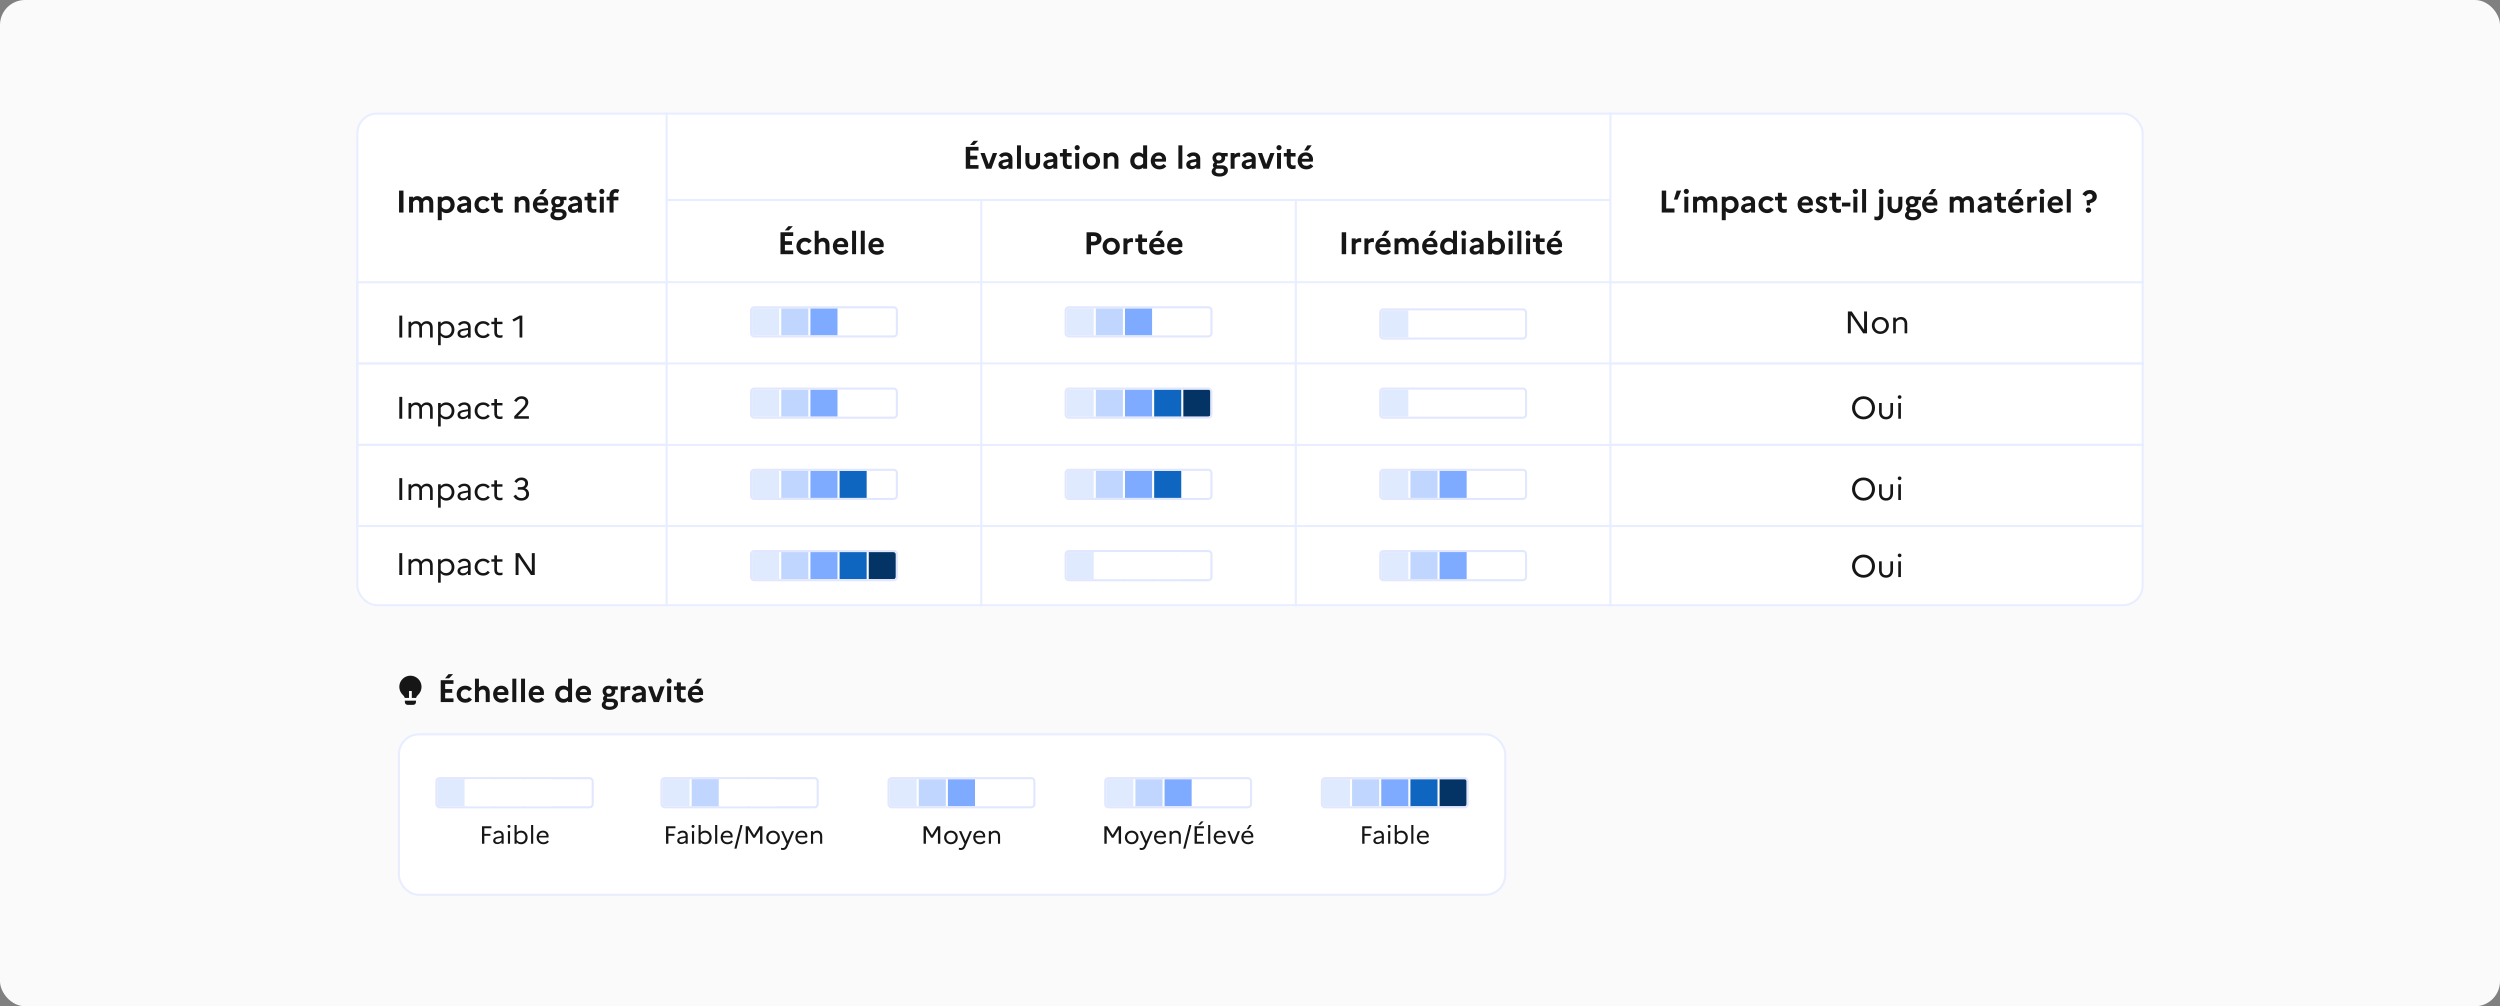 <svg width="1200" height="483" viewBox="0 0 1200 483" fill="none" xmlns="http://www.w3.org/2000/svg">
<rect x="0" y="0" width="1200" height="483" fill="#808080" stroke="none"/>
<rect width="1200" height="483" rx="12" fill="#FAFAFA"/>
<g clip-path="url(#clip0_915_30743)">
<rect x="171" y="54" width="858" height="237" rx="10" fill="white"/>
<rect x="171.5" y="135.5" width="944" height="39" stroke="#E8EDFF"/>
<path d="M191.665 162V151.5H193.075V162H191.665ZM196.096 162V154.44H197.371V155.265C197.941 154.605 198.691 154.14 199.741 154.14C200.836 154.14 201.736 154.635 202.201 155.595C202.801 154.77 203.596 154.14 204.901 154.14C206.521 154.14 207.706 155.22 207.706 157.275V162H206.431V157.32C206.431 156.06 205.726 155.34 204.646 155.34C203.686 155.34 203.011 155.88 202.516 156.765C202.531 156.93 202.546 157.095 202.546 157.275V162H201.271V157.32C201.271 156.06 200.581 155.34 199.486 155.34C198.451 155.34 197.806 155.985 197.371 156.765V162H196.096ZM210.276 165.69V154.44H211.551V155.34C212.226 154.575 213.111 154.14 214.236 154.14C216.606 154.14 218.121 156.015 218.121 158.22C218.121 160.425 216.606 162.3 214.236 162.3C213.111 162.3 212.226 161.865 211.551 161.1V165.69H210.276ZM214.086 155.34C213.036 155.34 212.121 155.85 211.551 156.75V159.69C212.136 160.605 213.051 161.1 214.086 161.1C215.691 161.1 216.786 159.825 216.786 158.22C216.786 156.615 215.691 155.34 214.086 155.34ZM222.101 162.21C220.616 162.21 219.611 161.385 219.611 160.095C219.611 158.955 220.481 158.145 222.086 157.875L224.636 157.455V156.93C224.636 155.88 223.886 155.28 222.806 155.28C221.936 155.28 221.231 155.685 220.766 156.33L219.806 155.595C220.466 154.695 221.531 154.14 222.851 154.14C224.771 154.14 225.911 155.265 225.911 156.93V162H224.636V161.04C224.066 161.775 223.076 162.21 222.101 162.21ZM220.901 160.05C220.901 160.695 221.426 161.16 222.311 161.16C223.316 161.16 224.141 160.68 224.636 159.87V158.385L222.401 158.76C221.366 158.94 220.901 159.405 220.901 160.05ZM231.949 161.1C232.879 161.1 233.644 160.65 234.109 159.99L235.114 160.755C234.409 161.7 233.314 162.3 231.934 162.3C229.429 162.3 227.824 160.425 227.824 158.22C227.824 156.015 229.429 154.14 231.934 154.14C233.299 154.14 234.409 154.755 235.114 155.685L234.109 156.45C233.644 155.79 232.879 155.34 231.934 155.34C230.314 155.34 229.159 156.615 229.159 158.22C229.159 159.84 230.314 161.1 231.949 161.1ZM237.268 159.465V155.595H235.843V154.44H237.268V152.55H238.558V154.44H241.183V155.595H238.558V159.465C238.558 160.65 239.158 160.98 240.073 160.98C240.568 160.98 240.913 160.92 241.198 160.8V161.94C240.838 162.09 240.433 162.15 239.893 162.15C238.213 162.15 237.268 161.31 237.268 159.465ZM249.38 162V152.865L246.605 154.365L245.915 153.405L249.365 151.5H250.715V162H249.38Z" fill="#161616"/>
<path d="M886.977 160V149.5H888.822L894.762 158.275V149.5H896.172V160H894.327L888.387 151.225V160H886.977ZM902.577 152.14C905.007 152.14 906.672 154.015 906.672 156.22C906.672 158.425 905.007 160.3 902.577 160.3C900.132 160.3 898.482 158.425 898.482 156.22C898.482 154.015 900.132 152.14 902.577 152.14ZM902.592 159.1C904.167 159.1 905.322 157.78 905.322 156.22C905.322 154.645 904.167 153.34 902.592 153.34C900.972 153.34 899.817 154.645 899.817 156.22C899.817 157.795 900.972 159.1 902.592 159.1ZM908.722 160V152.44H909.997V153.295C910.612 152.62 911.392 152.14 912.517 152.14C914.212 152.14 915.472 153.28 915.472 155.425V160H914.197V155.47C914.197 154.12 913.432 153.34 912.262 153.34C911.167 153.34 910.477 153.97 909.997 154.765V160H908.722Z" fill="#161616"/>
<rect width="151" height="38" transform="translate(320 136)" fill="white"/>
<g clip-path="url(#clip1_915_30743)">
<rect x="361" y="148" width="13" height="13" fill="#E0EAFF"/>
<rect x="375" y="148" width="13" height="13" fill="#C0D6FF"/>
<rect x="389" y="148" width="13" height="13" fill="#7EABFF"/>
<rect x="403" y="148" width="13" height="13" fill="white"/>
<rect x="417" y="148" width="13" height="13" fill="white"/>
</g>
<path d="M362 147.5C361.172 147.5 360.5 148.172 360.5 149V160C360.5 160.828 361.172 161.5 362 161.5H429C429.828 161.5 430.5 160.828 430.5 160V149C430.5 148.172 429.828 147.5 429 147.5H362Z" stroke="#E1E7FF"/>
<rect width="151" height="38" transform="translate(471 136)" fill="white"/>
<g clip-path="url(#clip2_915_30743)">
<rect x="512" y="148" width="13" height="13" fill="#E0EAFF"/>
<rect x="526" y="148" width="13" height="13" fill="#C0D6FF"/>
<rect x="540" y="148" width="13" height="13" fill="#7EABFF"/>
<rect x="554" y="148" width="13" height="13" fill="white"/>
<rect x="568" y="148" width="13" height="13" fill="white"/>
</g>
<path d="M513 147.5C512.172 147.5 511.5 148.172 511.5 149V160C511.5 160.828 512.172 161.5 513 161.5H580C580.828 161.5 581.5 160.828 581.5 160V149C581.5 148.172 580.828 147.5 580 147.5H513Z" stroke="#E1E7FF"/>
<rect width="151" height="38" transform="translate(622 136)" fill="white"/>
<g clip-path="url(#clip3_915_30743)">
<rect x="663" y="149" width="13" height="13" fill="#E0EAFF"/>
<rect x="677" y="149" width="13" height="13" fill="white"/>
<rect x="691" y="149" width="13" height="13" fill="white"/>
<rect x="705" y="149" width="13" height="13" fill="white"/>
<rect x="719" y="149" width="13" height="13" fill="white"/>
</g>
<path d="M664 148.5C663.172 148.5 662.5 149.172 662.5 150V161C662.5 161.828 663.172 162.5 664 162.5H731C731.828 162.5 732.5 161.828 732.5 161V150C732.5 149.172 731.828 148.5 731 148.5H664Z" stroke="#E1E7FF"/>
<rect x="171.5" y="213.5" width="944" height="39" stroke="#E8EDFF"/>
<path d="M191.665 240V229.5H193.075V240H191.665ZM196.096 240V232.44H197.371V233.265C197.941 232.605 198.691 232.14 199.741 232.14C200.836 232.14 201.736 232.635 202.201 233.595C202.801 232.77 203.596 232.14 204.901 232.14C206.521 232.14 207.706 233.22 207.706 235.275V240H206.431V235.32C206.431 234.06 205.726 233.34 204.646 233.34C203.686 233.34 203.011 233.88 202.516 234.765C202.531 234.93 202.546 235.095 202.546 235.275V240H201.271V235.32C201.271 234.06 200.581 233.34 199.486 233.34C198.451 233.34 197.806 233.985 197.371 234.765V240H196.096ZM210.276 243.69V232.44H211.551V233.34C212.226 232.575 213.111 232.14 214.236 232.14C216.606 232.14 218.121 234.015 218.121 236.22C218.121 238.425 216.606 240.3 214.236 240.3C213.111 240.3 212.226 239.865 211.551 239.1V243.69H210.276ZM214.086 233.34C213.036 233.34 212.121 233.85 211.551 234.75V237.69C212.136 238.605 213.051 239.1 214.086 239.1C215.691 239.1 216.786 237.825 216.786 236.22C216.786 234.615 215.691 233.34 214.086 233.34ZM222.101 240.21C220.616 240.21 219.611 239.385 219.611 238.095C219.611 236.955 220.481 236.145 222.086 235.875L224.636 235.455V234.93C224.636 233.88 223.886 233.28 222.806 233.28C221.936 233.28 221.231 233.685 220.766 234.33L219.806 233.595C220.466 232.695 221.531 232.14 222.851 232.14C224.771 232.14 225.911 233.265 225.911 234.93V240H224.636V239.04C224.066 239.775 223.076 240.21 222.101 240.21ZM220.901 238.05C220.901 238.695 221.426 239.16 222.311 239.16C223.316 239.16 224.141 238.68 224.636 237.87V236.385L222.401 236.76C221.366 236.94 220.901 237.405 220.901 238.05ZM231.949 239.1C232.879 239.1 233.644 238.65 234.109 237.99L235.114 238.755C234.409 239.7 233.314 240.3 231.934 240.3C229.429 240.3 227.824 238.425 227.824 236.22C227.824 234.015 229.429 232.14 231.934 232.14C233.299 232.14 234.409 232.755 235.114 233.685L234.109 234.45C233.644 233.79 232.879 233.34 231.934 233.34C230.314 233.34 229.159 234.615 229.159 236.22C229.159 237.84 230.314 239.1 231.949 239.1ZM237.268 237.465V233.595H235.843V232.44H237.268V230.55H238.558V232.44H241.183V233.595H238.558V237.465C238.558 238.65 239.158 238.98 240.073 238.98C240.568 238.98 240.913 238.92 241.198 238.8V239.94C240.838 240.09 240.433 240.15 239.893 240.15C238.213 240.15 237.268 239.31 237.268 237.465ZM253.955 237.105C253.955 239.01 252.41 240.3 250.295 240.3C248.48 240.3 247.28 239.565 246.44 238.17L247.625 237.435C248.27 238.59 249.11 239.085 250.28 239.085C251.585 239.085 252.56 238.32 252.56 237.045C252.56 235.86 251.72 235.035 250.34 235.035H248.555V233.82H250.13C251.33 233.82 252.095 233.1 252.095 232.08C252.095 231.015 251.3 230.415 250.22 230.415C249.275 230.415 248.54 230.895 248.045 231.81L246.92 231.12C247.67 229.89 248.78 229.2 250.31 229.2C252.125 229.2 253.475 230.295 253.475 231.96C253.475 232.98 252.995 233.85 252.095 234.345C253.31 234.84 253.955 235.89 253.955 237.105Z" fill="#161616"/>
<rect width="151" height="38" transform="translate(320 214)" fill="white"/>
<g clip-path="url(#clip4_915_30743)">
<rect x="361" y="226" width="13" height="13" fill="#E0EAFF"/>
<rect x="375" y="226" width="13" height="13" fill="#C0D6FF"/>
<rect x="389" y="226" width="13" height="13" fill="#7EABFF"/>
<rect x="403" y="226" width="13" height="13" fill="#0F66C1"/>
<rect x="417" y="226" width="13" height="13" fill="white"/>
</g>
<path d="M362 225.5C361.172 225.5 360.5 226.172 360.5 227V238C360.5 238.828 361.172 239.5 362 239.5H429C429.828 239.5 430.5 238.828 430.5 238V227C430.5 226.172 429.828 225.5 429 225.5H362Z" stroke="#E1E7FF"/>
<rect width="151" height="38" transform="translate(471 214)" fill="white"/>
<g clip-path="url(#clip5_915_30743)">
<rect x="512" y="226" width="13" height="13" fill="#E0EAFF"/>
<rect x="526" y="226" width="13" height="13" fill="#C0D6FF"/>
<rect x="540" y="226" width="13" height="13" fill="#7EABFF"/>
<rect x="554" y="226" width="13" height="13" fill="#0F66C1"/>
<rect x="568" y="226" width="13" height="13" fill="white"/>
</g>
<path d="M513 225.5C512.172 225.5 511.5 226.172 511.5 227V238C511.5 238.828 512.172 239.5 513 239.5H580C580.828 239.5 581.5 238.828 581.5 238V227C581.5 226.172 580.828 225.5 580 225.5H513Z" stroke="#E1E7FF"/>
<rect width="151" height="38" transform="translate(622 214)" fill="white"/>
<g clip-path="url(#clip6_915_30743)">
<rect x="663" y="226" width="13" height="13" fill="#E0EAFF"/>
<rect x="677" y="226" width="13" height="13" fill="#C0D6FF"/>
<rect x="691" y="226" width="13" height="13" fill="#7EABFF"/>
<rect x="705" y="226" width="13" height="13" fill="white"/>
<rect x="719" y="226" width="13" height="13" fill="white"/>
</g>
<path d="M664 225.5C663.172 225.5 662.5 226.172 662.5 227V238C662.5 238.828 663.172 239.5 664 239.5H731C731.828 239.5 732.5 238.828 732.5 238V227C732.5 226.172 731.828 225.5 731 225.5H664Z" stroke="#E1E7FF"/>
<path d="M894.497 229.2C897.767 229.2 900.002 231.75 900.002 234.75C900.002 237.75 897.767 240.3 894.497 240.3C891.212 240.3 888.977 237.75 888.977 234.75C888.977 231.75 891.212 229.2 894.497 229.2ZM894.497 238.98C896.852 238.98 898.547 237.09 898.547 234.75C898.547 232.41 896.852 230.52 894.497 230.52C892.127 230.52 890.432 232.41 890.432 234.75C890.432 237.09 892.127 238.98 894.497 238.98ZM907.381 236.76V232.44H908.656V236.715C908.656 238.98 907.351 240.3 905.296 240.3C903.256 240.3 901.951 238.98 901.951 236.715V232.44H903.226V236.76C903.226 238.245 904.021 239.1 905.311 239.1C906.571 239.1 907.381 238.245 907.381 236.76ZM911.813 230.475C911.318 230.475 910.913 230.07 910.913 229.575C910.913 229.095 911.318 228.69 911.813 228.69C912.308 228.69 912.698 229.095 912.698 229.575C912.698 230.07 912.308 230.475 911.813 230.475ZM911.168 240V232.44H912.443V240H911.168Z" fill="#161616"/>
<rect x="171.5" y="174.5" width="944" height="39" fill="white"/>
<rect x="171.5" y="174.5" width="944" height="39" stroke="#E8EDFF"/>
<path d="M191.665 201V190.5H193.075V201H191.665ZM196.096 201V193.44H197.371V194.265C197.941 193.605 198.691 193.14 199.741 193.14C200.836 193.14 201.736 193.635 202.201 194.595C202.801 193.77 203.596 193.14 204.901 193.14C206.521 193.14 207.706 194.22 207.706 196.275V201H206.431V196.32C206.431 195.06 205.726 194.34 204.646 194.34C203.686 194.34 203.011 194.88 202.516 195.765C202.531 195.93 202.546 196.095 202.546 196.275V201H201.271V196.32C201.271 195.06 200.581 194.34 199.486 194.34C198.451 194.34 197.806 194.985 197.371 195.765V201H196.096ZM210.276 204.69V193.44H211.551V194.34C212.226 193.575 213.111 193.14 214.236 193.14C216.606 193.14 218.121 195.015 218.121 197.22C218.121 199.425 216.606 201.3 214.236 201.3C213.111 201.3 212.226 200.865 211.551 200.1V204.69H210.276ZM214.086 194.34C213.036 194.34 212.121 194.85 211.551 195.75V198.69C212.136 199.605 213.051 200.1 214.086 200.1C215.691 200.1 216.786 198.825 216.786 197.22C216.786 195.615 215.691 194.34 214.086 194.34ZM222.101 201.21C220.616 201.21 219.611 200.385 219.611 199.095C219.611 197.955 220.481 197.145 222.086 196.875L224.636 196.455V195.93C224.636 194.88 223.886 194.28 222.806 194.28C221.936 194.28 221.231 194.685 220.766 195.33L219.806 194.595C220.466 193.695 221.531 193.14 222.851 193.14C224.771 193.14 225.911 194.265 225.911 195.93V201H224.636V200.04C224.066 200.775 223.076 201.21 222.101 201.21ZM220.901 199.05C220.901 199.695 221.426 200.16 222.311 200.16C223.316 200.16 224.141 199.68 224.636 198.87V197.385L222.401 197.76C221.366 197.94 220.901 198.405 220.901 199.05ZM231.949 200.1C232.879 200.1 233.644 199.65 234.109 198.99L235.114 199.755C234.409 200.7 233.314 201.3 231.934 201.3C229.429 201.3 227.824 199.425 227.824 197.22C227.824 195.015 229.429 193.14 231.934 193.14C233.299 193.14 234.409 193.755 235.114 194.685L234.109 195.45C233.644 194.79 232.879 194.34 231.934 194.34C230.314 194.34 229.159 195.615 229.159 197.22C229.159 198.84 230.314 200.1 231.949 200.1ZM237.268 198.465V194.595H235.843V193.44H237.268V191.55H238.558V193.44H241.183V194.595H238.558V198.465C238.558 199.65 239.158 199.98 240.073 199.98C240.568 199.98 240.913 199.92 241.198 199.8V200.94C240.838 201.09 240.433 201.15 239.893 201.15C238.213 201.15 237.268 200.31 237.268 198.465ZM246.845 201V199.785L250.4 196.125C251.63 194.835 252.185 194.25 252.185 193.14C252.185 192.045 251.39 191.415 250.325 191.415C249.215 191.415 248.495 191.97 247.88 192.99L246.77 192.315C247.625 190.98 248.795 190.2 250.43 190.2C252.185 190.2 253.58 191.34 253.58 193.05C253.58 194.475 252.65 195.54 251.39 196.86L248.51 199.785H253.865V201H246.845Z" fill="#161616"/>
<rect width="151" height="38" transform="translate(320 175)" fill="white"/>
<g clip-path="url(#clip7_915_30743)">
<rect x="361" y="187" width="13" height="13" fill="#E0EAFF"/>
<rect x="375" y="187" width="13" height="13" fill="#C0D6FF"/>
<rect x="389" y="187" width="13" height="13" fill="#7EABFF"/>
<rect x="403" y="187" width="13" height="13" fill="white"/>
<rect x="417" y="187" width="13" height="13" fill="white"/>
</g>
<path d="M362 186.5C361.172 186.5 360.5 187.172 360.5 188V199C360.5 199.828 361.172 200.5 362 200.5H429C429.828 200.5 430.5 199.828 430.5 199V188C430.5 187.172 429.828 186.5 429 186.5H362Z" stroke="#E1E7FF"/>
<rect width="151" height="38" transform="translate(471 175)" fill="white"/>
<g clip-path="url(#clip8_915_30743)">
<rect x="512" y="187" width="13" height="13" fill="#E0EAFF"/>
<rect x="526" y="187" width="13" height="13" fill="#C0D6FF"/>
<rect x="540" y="187" width="13" height="13" fill="#7EABFF"/>
<rect x="554" y="187" width="13" height="13" fill="#0F66C1"/>
<rect x="568" y="187" width="13" height="13" fill="#043466"/>
</g>
<path d="M513 186.5C512.172 186.5 511.5 187.172 511.5 188V199C511.5 199.828 512.172 200.5 513 200.5H580C580.828 200.5 581.5 199.828 581.5 199V188C581.5 187.172 580.828 186.5 580 186.5H513Z" stroke="#E1E7FF"/>
<rect width="151" height="38" transform="translate(622 175)" fill="white"/>
<g clip-path="url(#clip9_915_30743)">
<rect x="663" y="187" width="13" height="13" fill="#E0EAFF"/>
<rect x="677" y="187" width="13" height="13" fill="white"/>
<rect x="691" y="187" width="13" height="13" fill="white"/>
<rect x="705" y="187" width="13" height="13" fill="white"/>
<rect x="719" y="187" width="13" height="13" fill="white"/>
</g>
<path d="M664 186.5C663.172 186.5 662.5 187.172 662.5 188V199C662.5 199.828 663.172 200.5 664 200.5H731C731.828 200.5 732.5 199.828 732.5 199V188C732.5 187.172 731.828 186.5 731 186.5H664Z" stroke="#E1E7FF"/>
<path d="M894.497 190.2C897.767 190.2 900.002 192.75 900.002 195.75C900.002 198.75 897.767 201.3 894.497 201.3C891.212 201.3 888.977 198.75 888.977 195.75C888.977 192.75 891.212 190.2 894.497 190.2ZM894.497 199.98C896.852 199.98 898.547 198.09 898.547 195.75C898.547 193.41 896.852 191.52 894.497 191.52C892.127 191.52 890.432 193.41 890.432 195.75C890.432 198.09 892.127 199.98 894.497 199.98ZM907.381 197.76V193.44H908.656V197.715C908.656 199.98 907.351 201.3 905.296 201.3C903.256 201.3 901.951 199.98 901.951 197.715V193.44H903.226V197.76C903.226 199.245 904.021 200.1 905.311 200.1C906.571 200.1 907.381 199.245 907.381 197.76ZM911.813 191.475C911.318 191.475 910.913 191.07 910.913 190.575C910.913 190.095 911.318 189.69 911.813 189.69C912.308 189.69 912.698 190.095 912.698 190.575C912.698 191.07 912.308 191.475 911.813 191.475ZM911.168 201V193.44H912.443V201H911.168Z" fill="#161616"/>
<path d="M191.545 102V91.5H193.675V102H191.545ZM196.355 102V94.44H198.26V95.01C198.77 94.515 199.415 94.14 200.345 94.14C201.305 94.14 202.145 94.56 202.64 95.37C203.18 94.71 203.9 94.14 205.175 94.14C206.735 94.14 207.965 95.22 207.965 97.35V102H206.045V97.425C206.045 96.51 205.55 95.94 204.695 95.94C203.87 95.94 203.42 96.51 203.12 97.02C203.135 97.125 203.135 97.23 203.135 97.35V102H201.215V97.425C201.215 96.51 200.72 95.94 199.865 95.94C198.995 95.94 198.545 96.585 198.26 97.065V102H196.355ZM210.139 105.69V94.44H212.044V95.055C212.629 94.47 213.364 94.14 214.399 94.14C216.799 94.14 218.239 96.015 218.239 98.22C218.239 100.425 216.799 102.3 214.399 102.3C213.364 102.3 212.629 101.97 212.044 101.385V105.69H210.139ZM214.129 95.94C213.244 95.94 212.524 96.33 212.044 97.035V99.405C212.554 100.125 213.259 100.5 214.129 100.5C215.419 100.5 216.259 99.54 216.259 98.22C216.259 96.9 215.419 95.94 214.129 95.94ZM221.937 102.225C220.422 102.225 219.387 101.355 219.387 99.96C219.387 98.82 220.272 97.965 221.892 97.695L224.202 97.305V97.11C224.202 96.315 223.602 95.805 222.732 95.805C221.997 95.805 221.427 96.15 221.022 96.705L219.627 95.64C220.302 94.71 221.412 94.14 222.792 94.14C224.982 94.14 226.107 95.445 226.107 97.11V102H224.202V101.265C223.722 101.85 222.822 102.225 221.937 102.225ZM221.277 99.87C221.277 100.38 221.682 100.71 222.327 100.71C223.197 100.71 223.827 100.305 224.202 99.705V98.64L222.402 98.94C221.607 99.075 221.277 99.405 221.277 99.87ZM231.918 100.5C232.668 100.5 233.268 100.155 233.628 99.63L235.113 100.77C234.408 101.7 233.298 102.3 231.918 102.3C229.308 102.3 227.748 100.425 227.748 98.22C227.748 96.015 229.308 94.14 231.918 94.14C233.298 94.14 234.408 94.74 235.113 95.67L233.628 96.81C233.268 96.285 232.668 95.94 231.888 95.94C230.643 95.94 229.728 96.9 229.728 98.22C229.728 99.555 230.643 100.5 231.918 100.5ZM237.089 99.24V96.15H235.679V94.44H237.089V92.55H239.009V94.44H241.319V96.15H239.009V99.24C239.009 100.08 239.459 100.41 240.209 100.41C240.734 100.41 241.079 100.35 241.334 100.245V101.91C240.959 102.075 240.509 102.15 239.879 102.15C237.989 102.15 237.089 101.085 237.089 99.24ZM247.068 102V94.44H248.973V95.04C249.498 94.53 250.203 94.14 251.208 94.14C252.843 94.14 254.148 95.265 254.148 97.5V102H252.228V97.575C252.228 96.57 251.658 95.94 250.728 95.94C249.768 95.94 249.258 96.585 248.973 97.065V102H247.068ZM260.706 93.24H258.876L260.436 90.75H262.506L260.706 93.24ZM263.271 100.77C262.566 101.715 261.396 102.3 259.971 102.3C257.286 102.3 255.771 100.425 255.771 98.22C255.771 95.985 257.181 94.14 259.656 94.14C261.756 94.14 263.136 95.565 263.136 97.545C263.136 97.965 263.076 98.355 263.016 98.61H257.721C257.901 100.02 258.771 100.59 259.956 100.59C260.781 100.59 261.501 100.23 261.906 99.69L263.271 100.77ZM259.611 95.7C258.636 95.7 257.991 96.24 257.781 97.23H261.261C261.231 96.465 260.676 95.7 259.611 95.7ZM264.189 103.32C264.189 102.57 264.564 101.97 265.239 101.475C264.939 101.175 264.774 100.77 264.774 100.38C264.774 99.78 265.029 99.3 265.599 98.88C264.939 98.385 264.579 97.635 264.579 96.795C264.579 95.325 265.719 94.14 267.609 94.14C268.194 94.14 268.704 94.245 269.139 94.44H271.899V96.06H270.564C270.639 96.3 270.669 96.54 270.669 96.795C270.669 98.28 269.559 99.48 267.609 99.48C267.354 99.48 267.114 99.465 266.889 99.42C266.724 99.57 266.634 99.735 266.634 99.9C266.634 100.2 266.799 100.35 267.144 100.35H269.049C270.954 100.35 271.989 101.37 271.989 102.78C271.989 104.46 270.384 105.75 268.029 105.75C265.614 105.75 264.189 104.91 264.189 103.32ZM267.639 98.04C268.434 98.04 268.944 97.545 268.944 96.795C268.944 96.045 268.434 95.565 267.639 95.565C266.814 95.565 266.319 96.06 266.319 96.795C266.319 97.545 266.814 98.04 267.639 98.04ZM265.989 103.05C265.989 103.77 266.679 104.22 268.014 104.22C269.394 104.22 270.099 103.71 270.099 102.96C270.099 102.39 269.754 101.985 268.839 101.985H266.499C266.214 102.255 265.989 102.585 265.989 103.05ZM275.155 102.225C273.64 102.225 272.605 101.355 272.605 99.96C272.605 98.82 273.49 97.965 275.11 97.695L277.42 97.305V97.11C277.42 96.315 276.82 95.805 275.95 95.805C275.215 95.805 274.645 96.15 274.24 96.705L272.845 95.64C273.52 94.71 274.63 94.14 276.01 94.14C278.2 94.14 279.325 95.445 279.325 97.11V102H277.42V101.265C276.94 101.85 276.04 102.225 275.155 102.225ZM274.495 99.87C274.495 100.38 274.9 100.71 275.545 100.71C276.415 100.71 277.045 100.305 277.42 99.705V98.64L275.62 98.94C274.825 99.075 274.495 99.405 274.495 99.87ZM281.986 99.24V96.15H280.576V94.44H281.986V92.55H283.906V94.44H286.216V96.15H283.906V99.24C283.906 100.08 284.356 100.41 285.106 100.41C285.631 100.41 285.976 100.35 286.231 100.245V101.91C285.856 102.075 285.406 102.15 284.776 102.15C282.886 102.15 281.986 101.085 281.986 99.24ZM288.882 93.12C288.207 93.12 287.637 92.55 287.637 91.875C287.637 91.2 288.207 90.63 288.882 90.63C289.557 90.63 290.112 91.2 290.112 91.875C290.112 92.55 289.557 93.12 288.882 93.12ZM287.922 102V94.44H289.827V102H287.922ZM291.182 94.44H292.592V93.645C292.592 92.04 293.657 90.75 295.547 90.75C296.237 90.75 296.822 90.915 297.302 91.17L296.492 92.76C296.267 92.595 295.967 92.46 295.577 92.46C294.932 92.46 294.512 92.91 294.512 93.6V94.44H296.822V96.15H294.512V102H292.592V96.15H291.182V94.44Z" fill="#161616"/>
<path d="M378.63 110.6H376.695L378.39 108.575H380.58L378.63 110.6ZM374.625 122V111.5H380.745V113.27H376.755V115.76H380.145V117.53H376.755V120.23H380.745V122H374.625ZM386.448 120.5C387.198 120.5 387.798 120.155 388.158 119.63L389.643 120.77C388.938 121.7 387.828 122.3 386.448 122.3C383.838 122.3 382.278 120.425 382.278 118.22C382.278 116.015 383.838 114.14 386.448 114.14C387.828 114.14 388.938 114.74 389.643 115.67L388.158 116.81C387.798 116.285 387.198 115.94 386.418 115.94C385.173 115.94 384.258 116.9 384.258 118.22C384.258 119.555 385.173 120.5 386.448 120.5ZM391.065 122V110.75H392.97V115.04C393.495 114.53 394.2 114.14 395.205 114.14C396.84 114.14 398.145 115.265 398.145 117.5V122H396.225V117.575C396.225 116.57 395.67 115.94 394.725 115.94C393.765 115.94 393.255 116.585 392.97 117.065V122H391.065ZM407.268 120.77C406.563 121.715 405.393 122.3 403.968 122.3C401.283 122.3 399.768 120.425 399.768 118.22C399.768 115.985 401.178 114.14 403.653 114.14C405.753 114.14 407.133 115.565 407.133 117.545C407.133 117.965 407.073 118.355 407.013 118.61H401.718C401.898 120.02 402.768 120.59 403.953 120.59C404.778 120.59 405.498 120.23 405.903 119.69L407.268 120.77ZM403.608 115.7C402.633 115.7 401.988 116.24 401.778 117.23H405.258C405.228 116.465 404.673 115.7 403.608 115.7ZM408.995 122V110.75H410.9V122H408.995ZM413.184 122V110.75H415.089V122H413.184ZM424.334 120.77C423.629 121.715 422.459 122.3 421.034 122.3C418.349 122.3 416.834 120.425 416.834 118.22C416.834 115.985 418.244 114.14 420.719 114.14C422.819 114.14 424.199 115.565 424.199 117.545C424.199 117.965 424.139 118.355 424.079 118.61H418.784C418.964 120.02 419.834 120.59 421.019 120.59C421.844 120.59 422.564 120.23 422.969 119.69L424.334 120.77ZM420.674 115.7C419.699 115.7 419.054 116.24 418.844 117.23H422.324C422.294 116.465 421.739 115.7 420.674 115.7Z" fill="#161616"/>
<path d="M521.545 122V111.5H525.01C527.32 111.5 528.73 112.685 528.73 114.635C528.73 116.57 527.32 117.755 525.01 117.755H523.675V122H521.545ZM525.1 113.27H523.675V115.985H525.1C526 115.985 526.54 115.46 526.54 114.605C526.54 113.81 526 113.27 525.1 113.27ZM533.383 114.14C535.843 114.14 537.523 115.955 537.523 118.22C537.523 120.485 535.843 122.3 533.383 122.3C530.923 122.3 529.243 120.485 529.243 118.22C529.243 115.955 530.923 114.14 533.383 114.14ZM533.413 120.5C534.628 120.5 535.543 119.525 535.543 118.22C535.543 116.9 534.628 115.94 533.413 115.94C532.153 115.94 531.223 116.9 531.223 118.22C531.223 119.54 532.153 120.5 533.413 120.5ZM539.26 122V114.44H541.165V115.19C541.66 114.68 542.305 114.29 543.16 114.29C543.415 114.29 543.64 114.335 543.82 114.395V116.27C543.58 116.21 543.325 116.165 542.98 116.165C542.05 116.165 541.45 116.675 541.165 117.155V122H539.26ZM546.332 119.24V116.15H544.922V114.44H546.332V112.55H548.252V114.44H550.562V116.15H548.252V119.24C548.252 120.08 548.702 120.41 549.452 120.41C549.977 120.41 550.322 120.35 550.577 120.245V121.91C550.202 122.075 549.752 122.15 549.122 122.15C547.232 122.15 546.332 121.085 546.332 119.24ZM556.516 113.24H554.686L556.246 110.75H558.316L556.516 113.24ZM559.081 120.77C558.376 121.715 557.206 122.3 555.781 122.3C553.096 122.3 551.581 120.425 551.581 118.22C551.581 115.985 552.991 114.14 555.466 114.14C557.566 114.14 558.946 115.565 558.946 117.545C558.946 117.965 558.886 118.355 558.826 118.61H553.531C553.711 120.02 554.581 120.59 555.766 120.59C556.591 120.59 557.311 120.23 557.716 119.69L559.081 120.77ZM555.421 115.7C554.446 115.7 553.801 116.24 553.591 117.23H557.071C557.041 116.465 556.486 115.7 555.421 115.7ZM567.709 120.77C567.004 121.715 565.834 122.3 564.409 122.3C561.724 122.3 560.209 120.425 560.209 118.22C560.209 115.985 561.619 114.14 564.094 114.14C566.194 114.14 567.574 115.565 567.574 117.545C567.574 117.965 567.514 118.355 567.454 118.61H562.159C562.339 120.02 563.209 120.59 564.394 120.59C565.219 120.59 565.939 120.23 566.344 119.69L567.709 120.77ZM564.049 115.7C563.074 115.7 562.429 116.24 562.219 117.23H565.699C565.669 116.465 565.114 115.7 564.049 115.7Z" fill="#161616"/>
<path d="M644.014 122V111.5H646.144V122H644.014ZM648.824 122V114.44H650.729V115.19C651.224 114.68 651.869 114.29 652.724 114.29C652.979 114.29 653.204 114.335 653.384 114.395V116.27C653.144 116.21 652.889 116.165 652.544 116.165C651.614 116.165 651.014 116.675 650.729 117.155V122H648.824ZM654.918 122V114.44H656.823V115.19C657.318 114.68 657.963 114.29 658.818 114.29C659.073 114.29 659.298 114.335 659.478 114.395V116.27C659.238 116.21 658.983 116.165 658.638 116.165C657.708 116.165 657.108 116.675 656.823 117.155V122H654.918ZM665.084 113.24H663.254L664.814 110.75H666.884L665.084 113.24ZM667.649 120.77C666.944 121.715 665.774 122.3 664.349 122.3C661.664 122.3 660.149 120.425 660.149 118.22C660.149 115.985 661.559 114.14 664.034 114.14C666.134 114.14 667.514 115.565 667.514 117.545C667.514 117.965 667.454 118.355 667.394 118.61H662.099C662.279 120.02 663.149 120.59 664.334 120.59C665.159 120.59 665.879 120.23 666.284 119.69L667.649 120.77ZM663.989 115.7C663.014 115.7 662.369 116.24 662.159 117.23H665.639C665.609 116.465 665.054 115.7 663.989 115.7ZM669.376 122V114.44H671.281V115.01C671.791 114.515 672.436 114.14 673.366 114.14C674.326 114.14 675.166 114.56 675.661 115.37C676.201 114.71 676.921 114.14 678.196 114.14C679.756 114.14 680.986 115.22 680.986 117.35V122H679.066V117.425C679.066 116.51 678.571 115.94 677.716 115.94C676.891 115.94 676.441 116.51 676.141 117.02C676.156 117.125 676.156 117.23 676.156 117.35V122H674.236V117.425C674.236 116.51 673.741 115.94 672.886 115.94C672.016 115.94 671.566 116.585 671.281 117.065V122H669.376ZM687.555 113.24H685.725L687.285 110.75H689.355L687.555 113.24ZM690.12 120.77C689.415 121.715 688.245 122.3 686.82 122.3C684.135 122.3 682.62 120.425 682.62 118.22C682.62 115.985 684.03 114.14 686.505 114.14C688.605 114.14 689.985 115.565 689.985 117.545C689.985 117.965 689.925 118.355 689.865 118.61H684.57C684.75 120.02 685.62 120.59 686.805 120.59C687.63 120.59 688.35 120.23 688.755 119.69L690.12 120.77ZM686.46 115.7C685.485 115.7 684.84 116.24 684.63 117.23H688.11C688.08 116.465 687.525 115.7 686.46 115.7ZM691.248 118.22C691.248 116.015 692.703 114.14 695.088 114.14C696.108 114.14 696.843 114.455 697.428 115.04V110.75H699.348V122H697.428V121.4C696.843 121.985 696.108 122.3 695.088 122.3C692.703 122.3 691.248 120.425 691.248 118.22ZM693.243 118.22C693.243 119.54 694.068 120.5 695.358 120.5C696.213 120.5 696.918 120.14 697.428 119.45V116.99C696.918 116.3 696.213 115.94 695.358 115.94C694.068 115.94 693.243 116.9 693.243 118.22ZM702.592 113.12C701.917 113.12 701.347 112.55 701.347 111.875C701.347 111.2 701.917 110.63 702.592 110.63C703.267 110.63 703.822 111.2 703.822 111.875C703.822 112.55 703.267 113.12 702.592 113.12ZM701.632 122V114.44H703.537V122H701.632ZM707.951 122.225C706.436 122.225 705.401 121.355 705.401 119.96C705.401 118.82 706.286 117.965 707.906 117.695L710.216 117.305V117.11C710.216 116.315 709.616 115.805 708.746 115.805C708.011 115.805 707.441 116.15 707.036 116.705L705.641 115.64C706.316 114.71 707.426 114.14 708.806 114.14C710.996 114.14 712.121 115.445 712.121 117.11V122H710.216V121.265C709.736 121.85 708.836 122.225 707.951 122.225ZM707.291 119.87C707.291 120.38 707.696 120.71 708.341 120.71C709.211 120.71 709.841 120.305 710.216 119.705V118.64L708.416 118.94C707.621 119.075 707.291 119.405 707.291 119.87ZM722.403 118.22C722.403 120.425 720.963 122.3 718.563 122.3C717.528 122.3 716.793 121.97 716.208 121.385V122H714.303V110.75H716.208V115.055C716.793 114.47 717.528 114.14 718.563 114.14C720.963 114.14 722.403 116.015 722.403 118.22ZM718.293 115.94C717.408 115.94 716.673 116.33 716.208 117.02V119.42C716.718 120.125 717.438 120.5 718.293 120.5C719.583 120.5 720.423 119.54 720.423 118.22C720.423 116.9 719.583 115.94 718.293 115.94ZM725.106 113.12C724.431 113.12 723.861 112.55 723.861 111.875C723.861 111.2 724.431 110.63 725.106 110.63C725.781 110.63 726.336 111.2 726.336 111.875C726.336 112.55 725.781 113.12 725.106 113.12ZM724.146 122V114.44H726.051V122H724.146ZM728.336 122V110.75H730.241V122H728.336ZM733.485 113.12C732.81 113.12 732.24 112.55 732.24 111.875C732.24 111.2 732.81 110.63 733.485 110.63C734.16 110.63 734.715 111.2 734.715 111.875C734.715 112.55 734.16 113.12 733.485 113.12ZM732.525 122V114.44H734.43V122H732.525ZM737.195 119.24V116.15H735.785V114.44H737.195V112.55H739.115V114.44H741.425V116.15H739.115V119.24C739.115 120.08 739.565 120.41 740.315 120.41C740.84 120.41 741.185 120.35 741.44 120.245V121.91C741.065 122.075 740.615 122.15 739.985 122.15C738.095 122.15 737.195 121.085 737.195 119.24ZM747.379 113.24H745.549L747.109 110.75H749.179L747.379 113.24ZM749.944 120.77C749.239 121.715 748.069 122.3 746.644 122.3C743.959 122.3 742.444 120.425 742.444 118.22C742.444 115.985 743.854 114.14 746.329 114.14C748.429 114.14 749.809 115.565 749.809 117.545C749.809 117.965 749.749 118.355 749.689 118.61H744.394C744.574 120.02 745.444 120.59 746.629 120.59C747.454 120.59 748.174 120.23 748.579 119.69L749.944 120.77ZM746.284 115.7C745.309 115.7 744.664 116.24 744.454 117.23H747.934C747.904 116.465 747.349 115.7 746.284 115.7Z" fill="#161616"/>
<path d="M320 96L773 96" stroke="#E8EDFF"/>
<path d="M467.572 69.6H465.637L467.332 67.575H469.522L467.572 69.6ZM463.567 81V70.5H469.687V72.27H465.697V74.76H469.087V76.53H465.697V79.23H469.687V81H463.567ZM470.608 73.44H472.648L474.613 78.84L476.563 73.44H478.618L475.858 81H473.353L470.608 73.44ZM481.801 81.225C480.286 81.225 479.251 80.355 479.251 78.96C479.251 77.82 480.136 76.965 481.756 76.695L484.066 76.305V76.11C484.066 75.315 483.466 74.805 482.596 74.805C481.861 74.805 481.291 75.15 480.886 75.705L479.491 74.64C480.166 73.71 481.276 73.14 482.656 73.14C484.846 73.14 485.971 74.445 485.971 76.11V81H484.066V80.265C483.586 80.85 482.686 81.225 481.801 81.225ZM481.141 78.87C481.141 79.38 481.546 79.71 482.191 79.71C483.061 79.71 483.691 79.305 484.066 78.705V77.64L482.266 77.94C481.471 78.075 481.141 78.405 481.141 78.87ZM488.153 81V69.75H490.058V81H488.153ZM497.322 77.73V73.44H499.242V77.64C499.242 79.905 497.922 81.3 495.702 81.3C493.482 81.3 492.177 79.905 492.177 77.64V73.44H494.097V77.73C494.097 78.825 494.667 79.5 495.717 79.5C496.752 79.5 497.322 78.825 497.322 77.73ZM503.334 81.225C501.819 81.225 500.784 80.355 500.784 78.96C500.784 77.82 501.669 76.965 503.289 76.695L505.599 76.305V76.11C505.599 75.315 504.999 74.805 504.129 74.805C503.394 74.805 502.824 75.15 502.419 75.705L501.024 74.64C501.699 73.71 502.809 73.14 504.189 73.14C506.379 73.14 507.504 74.445 507.504 76.11V81H505.599V80.265C505.119 80.85 504.219 81.225 503.334 81.225ZM502.674 78.87C502.674 79.38 503.079 79.71 503.724 79.71C504.594 79.71 505.224 79.305 505.599 78.705V77.64L503.799 77.94C503.004 78.075 502.674 78.405 502.674 78.87ZM510.166 78.24V75.15H508.756V73.44H510.166V71.55H512.086V73.44H514.396V75.15H512.086V78.24C512.086 79.08 512.536 79.41 513.286 79.41C513.811 79.41 514.156 79.35 514.411 79.245V80.91C514.036 81.075 513.586 81.15 512.956 81.15C511.066 81.15 510.166 80.085 510.166 78.24ZM517.062 72.12C516.387 72.12 515.817 71.55 515.817 70.875C515.817 70.2 516.387 69.63 517.062 69.63C517.737 69.63 518.292 70.2 518.292 70.875C518.292 71.55 517.737 72.12 517.062 72.12ZM516.102 81V73.44H518.007V81H516.102ZM523.891 73.14C526.351 73.14 528.031 74.955 528.031 77.22C528.031 79.485 526.351 81.3 523.891 81.3C521.431 81.3 519.751 79.485 519.751 77.22C519.751 74.955 521.431 73.14 523.891 73.14ZM523.921 79.5C525.136 79.5 526.051 78.525 526.051 77.22C526.051 75.9 525.136 74.94 523.921 74.94C522.661 74.94 521.731 75.9 521.731 77.22C521.731 78.54 522.661 79.5 523.921 79.5ZM529.769 81V73.44H531.674V74.04C532.199 73.53 532.904 73.14 533.909 73.14C535.544 73.14 536.849 74.265 536.849 76.5V81H534.929V76.575C534.929 75.57 534.359 74.94 533.429 74.94C532.469 74.94 531.959 75.585 531.674 76.065V81H529.769ZM542.515 77.22C542.515 75.015 543.97 73.14 546.355 73.14C547.375 73.14 548.11 73.455 548.695 74.04V69.75H550.615V81H548.695V80.4C548.11 80.985 547.375 81.3 546.355 81.3C543.97 81.3 542.515 79.425 542.515 77.22ZM544.51 77.22C544.51 78.54 545.335 79.5 546.625 79.5C547.48 79.5 548.185 79.14 548.695 78.45V75.99C548.185 75.3 547.48 74.94 546.625 74.94C545.335 74.94 544.51 75.9 544.51 77.22ZM559.859 79.77C559.154 80.715 557.984 81.3 556.559 81.3C553.874 81.3 552.359 79.425 552.359 77.22C552.359 74.985 553.769 73.14 556.244 73.14C558.344 73.14 559.724 74.565 559.724 76.545C559.724 76.965 559.664 77.355 559.604 77.61H554.309C554.489 79.02 555.359 79.59 556.544 79.59C557.369 79.59 558.089 79.23 558.494 78.69L559.859 79.77ZM556.199 74.7C555.224 74.7 554.579 75.24 554.369 76.23H557.849C557.819 75.465 557.264 74.7 556.199 74.7ZM565.628 81V69.75H567.533V81H565.628ZM571.948 81.225C570.433 81.225 569.398 80.355 569.398 78.96C569.398 77.82 570.283 76.965 571.903 76.695L574.213 76.305V76.11C574.213 75.315 573.613 74.805 572.743 74.805C572.008 74.805 571.438 75.15 571.033 75.705L569.638 74.64C570.313 73.71 571.423 73.14 572.803 73.14C574.993 73.14 576.118 74.445 576.118 76.11V81H574.213V80.265C573.733 80.85 572.833 81.225 571.948 81.225ZM571.288 78.87C571.288 79.38 571.693 79.71 572.338 79.71C573.208 79.71 573.838 79.305 574.213 78.705V77.64L572.413 77.94C571.618 78.075 571.288 78.405 571.288 78.87ZM581.592 82.32C581.592 81.57 581.967 80.97 582.642 80.475C582.342 80.175 582.177 79.77 582.177 79.38C582.177 78.78 582.432 78.3 583.002 77.88C582.342 77.385 581.982 76.635 581.982 75.795C581.982 74.325 583.122 73.14 585.012 73.14C585.597 73.14 586.107 73.245 586.542 73.44H589.302V75.06H587.967C588.042 75.3 588.072 75.54 588.072 75.795C588.072 77.28 586.962 78.48 585.012 78.48C584.757 78.48 584.517 78.465 584.292 78.42C584.127 78.57 584.037 78.735 584.037 78.9C584.037 79.2 584.202 79.35 584.547 79.35H586.452C588.357 79.35 589.392 80.37 589.392 81.78C589.392 83.46 587.787 84.75 585.432 84.75C583.017 84.75 581.592 83.91 581.592 82.32ZM585.042 77.04C585.837 77.04 586.347 76.545 586.347 75.795C586.347 75.045 585.837 74.565 585.042 74.565C584.217 74.565 583.722 75.06 583.722 75.795C583.722 76.545 584.217 77.04 585.042 77.04ZM583.392 82.05C583.392 82.77 584.082 83.22 585.417 83.22C586.797 83.22 587.502 82.71 587.502 81.96C587.502 81.39 587.157 80.985 586.242 80.985H583.902C583.617 81.255 583.392 81.585 583.392 82.05ZM590.706 81V73.44H592.611V74.19C593.106 73.68 593.751 73.29 594.606 73.29C594.861 73.29 595.086 73.335 595.266 73.395V75.27C595.026 75.21 594.771 75.165 594.426 75.165C593.496 75.165 592.896 75.675 592.611 76.155V81H590.706ZM598.564 81.225C597.049 81.225 596.014 80.355 596.014 78.96C596.014 77.82 596.899 76.965 598.519 76.695L600.829 76.305V76.11C600.829 75.315 600.229 74.805 599.359 74.805C598.624 74.805 598.054 75.15 597.649 75.705L596.254 74.64C596.929 73.71 598.039 73.14 599.419 73.14C601.609 73.14 602.734 74.445 602.734 76.11V81H600.829V80.265C600.349 80.85 599.449 81.225 598.564 81.225ZM597.904 78.87C597.904 79.38 598.309 79.71 598.954 79.71C599.824 79.71 600.454 79.305 600.829 78.705V77.64L599.029 77.94C598.234 78.075 597.904 78.405 597.904 78.87ZM603.762 73.44H605.802L607.767 78.84L609.717 73.44H611.772L609.012 81H606.507L603.762 73.44ZM613.932 72.12C613.257 72.12 612.687 71.55 612.687 70.875C612.687 70.2 613.257 69.63 613.932 69.63C614.607 69.63 615.162 70.2 615.162 70.875C615.162 71.55 614.607 72.12 613.932 72.12ZM612.972 81V73.44H614.877V81H612.972ZM617.641 78.24V75.15H616.231V73.44H617.641V71.55H619.561V73.44H621.871V75.15H619.561V78.24C619.561 79.08 620.011 79.41 620.761 79.41C621.286 79.41 621.631 79.35 621.886 79.245V80.91C621.511 81.075 621.061 81.15 620.431 81.15C618.541 81.15 617.641 80.085 617.641 78.24ZM627.826 72.24H625.996L627.556 69.75H629.626L627.826 72.24ZM630.391 79.77C629.686 80.715 628.516 81.3 627.091 81.3C624.406 81.3 622.891 79.425 622.891 77.22C622.891 74.985 624.301 73.14 626.776 73.14C628.876 73.14 630.256 74.565 630.256 76.545C630.256 76.965 630.196 77.355 630.136 77.61H624.841C625.021 79.02 625.891 79.59 627.076 79.59C627.901 79.59 628.621 79.23 629.026 78.69L630.391 79.77ZM626.731 74.7C625.756 74.7 625.111 75.24 624.901 76.23H628.381C628.351 75.465 627.796 74.7 626.731 74.7Z" fill="#161616"/>
<path d="M797.635 102V91.5H799.765V100.065H803.755V102H797.635ZM805.22 95.82H803.45L804.8 91.5H806.96L805.22 95.82ZM809.44 93.12C808.765 93.12 808.195 92.55 808.195 91.875C808.195 91.2 808.765 90.63 809.44 90.63C810.115 90.63 810.67 91.2 810.67 91.875C810.67 92.55 810.115 93.12 809.44 93.12ZM808.48 102V94.44H810.385V102H808.48ZM812.669 102V94.44H814.574V95.01C815.084 94.515 815.729 94.14 816.659 94.14C817.619 94.14 818.459 94.56 818.954 95.37C819.494 94.71 820.214 94.14 821.489 94.14C823.049 94.14 824.279 95.22 824.279 97.35V102H822.359V97.425C822.359 96.51 821.864 95.94 821.009 95.94C820.184 95.94 819.734 96.51 819.434 97.02C819.449 97.125 819.449 97.23 819.449 97.35V102H817.529V97.425C817.529 96.51 817.034 95.94 816.179 95.94C815.309 95.94 814.859 96.585 814.574 97.065V102H812.669ZM826.453 105.69V94.44H828.358V95.055C828.943 94.47 829.678 94.14 830.713 94.14C833.113 94.14 834.553 96.015 834.553 98.22C834.553 100.425 833.113 102.3 830.713 102.3C829.678 102.3 828.943 101.97 828.358 101.385V105.69H826.453ZM830.443 95.94C829.558 95.94 828.838 96.33 828.358 97.035V99.405C828.868 100.125 829.573 100.5 830.443 100.5C831.733 100.5 832.573 99.54 832.573 98.22C832.573 96.9 831.733 95.94 830.443 95.94ZM838.251 102.225C836.736 102.225 835.701 101.355 835.701 99.96C835.701 98.82 836.586 97.965 838.206 97.695L840.516 97.305V97.11C840.516 96.315 839.916 95.805 839.046 95.805C838.311 95.805 837.741 96.15 837.336 96.705L835.941 95.64C836.616 94.71 837.726 94.14 839.106 94.14C841.296 94.14 842.421 95.445 842.421 97.11V102H840.516V101.265C840.036 101.85 839.136 102.225 838.251 102.225ZM837.591 99.87C837.591 100.38 837.996 100.71 838.641 100.71C839.511 100.71 840.141 100.305 840.516 99.705V98.64L838.716 98.94C837.921 99.075 837.591 99.405 837.591 99.87ZM848.233 100.5C848.983 100.5 849.583 100.155 849.943 99.63L851.428 100.77C850.723 101.7 849.613 102.3 848.233 102.3C845.623 102.3 844.063 100.425 844.063 98.22C844.063 96.015 845.623 94.14 848.233 94.14C849.613 94.14 850.723 94.74 851.428 95.67L849.943 96.81C849.583 96.285 848.983 95.94 848.203 95.94C846.958 95.94 846.043 96.9 846.043 98.22C846.043 99.555 846.958 100.5 848.233 100.5ZM853.403 99.24V96.15H851.993V94.44H853.403V92.55H855.323V94.44H857.633V96.15H855.323V99.24C855.323 100.08 855.773 100.41 856.523 100.41C857.048 100.41 857.393 100.35 857.648 100.245V101.91C857.273 102.075 856.823 102.15 856.193 102.15C854.303 102.15 853.403 101.085 853.403 99.24ZM870.342 100.77C869.637 101.715 868.467 102.3 867.042 102.3C864.357 102.3 862.842 100.425 862.842 98.22C862.842 95.985 864.252 94.14 866.727 94.14C868.827 94.14 870.207 95.565 870.207 97.545C870.207 97.965 870.147 98.355 870.087 98.61H864.792C864.972 100.02 865.842 100.59 867.027 100.59C867.852 100.59 868.572 100.23 868.977 99.69L870.342 100.77ZM866.682 95.7C865.707 95.7 865.062 96.24 864.852 97.23H868.332C868.302 96.465 867.747 95.7 866.682 95.7ZM871.306 100.905L872.566 99.765C873.031 100.35 873.586 100.77 874.306 100.77C874.921 100.77 875.236 100.41 875.236 99.96C875.236 98.64 871.621 99.135 871.621 96.48C871.621 95.145 872.746 94.14 874.321 94.14C875.476 94.14 876.526 94.695 877.066 95.43L875.806 96.54C875.416 96.06 874.921 95.67 874.336 95.67C873.736 95.67 873.451 96 873.451 96.39C873.451 97.68 877.066 97.23 877.066 99.84C877.036 101.43 875.761 102.3 874.336 102.3C872.986 102.3 872.026 101.76 871.306 100.905ZM879.419 99.24V96.15H878.009V94.44H879.419V92.55H881.339V94.44H883.649V96.15H881.339V99.24C881.339 100.08 881.789 100.41 882.539 100.41C883.064 100.41 883.409 100.35 883.664 100.245V101.91C883.289 102.075 882.839 102.15 882.209 102.15C880.319 102.15 879.419 101.085 879.419 99.24ZM884.134 97.245H888.184V99.09H884.134V97.245ZM890.578 93.12C889.903 93.12 889.333 92.55 889.333 91.875C889.333 91.2 889.903 90.63 890.578 90.63C891.253 90.63 891.808 91.2 891.808 91.875C891.808 92.55 891.253 93.12 890.578 93.12ZM889.618 102V94.44H891.523V102H889.618ZM893.807 102V90.75H895.712V102H893.807ZM902.969 93.12C902.294 93.12 901.724 92.55 901.724 91.875C901.724 91.2 902.294 90.63 902.969 90.63C903.629 90.63 904.199 91.2 904.199 91.875C904.199 92.55 903.629 93.12 902.969 93.12ZM903.944 102.81C903.944 104.7 903.059 105.75 901.154 105.75C900.524 105.75 900.089 105.675 899.714 105.51V103.845C899.954 103.95 900.314 104.01 900.839 104.01C901.589 104.01 902.039 103.68 902.039 102.81V94.44H903.944V102.81ZM911.209 98.73V94.44H913.129V98.64C913.129 100.905 911.809 102.3 909.589 102.3C907.369 102.3 906.064 100.905 906.064 98.64V94.44H907.984V98.73C907.984 99.825 908.554 100.5 909.604 100.5C910.639 100.5 911.209 99.825 911.209 98.73ZM914.385 103.32C914.385 102.57 914.76 101.97 915.435 101.475C915.135 101.175 914.97 100.77 914.97 100.38C914.97 99.78 915.225 99.3 915.795 98.88C915.135 98.385 914.775 97.635 914.775 96.795C914.775 95.325 915.915 94.14 917.805 94.14C918.39 94.14 918.9 94.245 919.335 94.44H922.095V96.06H920.76C920.835 96.3 920.865 96.54 920.865 96.795C920.865 98.28 919.755 99.48 917.805 99.48C917.55 99.48 917.31 99.465 917.085 99.42C916.92 99.57 916.83 99.735 916.83 99.9C916.83 100.2 916.995 100.35 917.34 100.35H919.245C921.15 100.35 922.185 101.37 922.185 102.78C922.185 104.46 920.58 105.75 918.225 105.75C915.81 105.75 914.385 104.91 914.385 103.32ZM917.835 98.04C918.63 98.04 919.14 97.545 919.14 96.795C919.14 96.045 918.63 95.565 917.835 95.565C917.01 95.565 916.515 96.06 916.515 96.795C916.515 97.545 917.01 98.04 917.835 98.04ZM916.185 103.05C916.185 103.77 916.875 104.22 918.21 104.22C919.59 104.22 920.295 103.71 920.295 102.96C920.295 102.39 919.95 101.985 919.035 101.985H916.695C916.41 102.255 916.185 102.585 916.185 103.05ZM927.528 93.24H925.698L927.258 90.75H929.328L927.528 93.24ZM930.093 100.77C929.388 101.715 928.218 102.3 926.793 102.3C924.108 102.3 922.593 100.425 922.593 98.22C922.593 95.985 924.003 94.14 926.478 94.14C928.578 94.14 929.958 95.565 929.958 97.545C929.958 97.965 929.898 98.355 929.838 98.61H924.543C924.723 100.02 925.593 100.59 926.778 100.59C927.603 100.59 928.323 100.23 928.728 99.69L930.093 100.77ZM926.433 95.7C925.458 95.7 924.813 96.24 924.603 97.23H928.083C928.053 96.465 927.498 95.7 926.433 95.7ZM935.863 102V94.44H937.768V95.01C938.278 94.515 938.923 94.14 939.853 94.14C940.813 94.14 941.653 94.56 942.148 95.37C942.688 94.71 943.408 94.14 944.683 94.14C946.243 94.14 947.473 95.22 947.473 97.35V102H945.553V97.425C945.553 96.51 945.058 95.94 944.203 95.94C943.378 95.94 942.928 96.51 942.628 97.02C942.643 97.125 942.643 97.23 942.643 97.35V102H940.723V97.425C940.723 96.51 940.228 95.94 939.373 95.94C938.503 95.94 938.053 96.585 937.768 97.065V102H935.863ZM951.777 102.225C950.262 102.225 949.227 101.355 949.227 99.96C949.227 98.82 950.112 97.965 951.732 97.695L954.042 97.305V97.11C954.042 96.315 953.442 95.805 952.572 95.805C951.837 95.805 951.267 96.15 950.862 96.705L949.467 95.64C950.142 94.71 951.252 94.14 952.632 94.14C954.822 94.14 955.947 95.445 955.947 97.11V102H954.042V101.265C953.562 101.85 952.662 102.225 951.777 102.225ZM951.117 99.87C951.117 100.38 951.522 100.71 952.167 100.71C953.037 100.71 953.667 100.305 954.042 99.705V98.64L952.242 98.94C951.447 99.075 951.117 99.405 951.117 99.87ZM958.608 99.24V96.15H957.198V94.44H958.608V92.55H960.528V94.44H962.838V96.15H960.528V99.24C960.528 100.08 960.978 100.41 961.728 100.41C962.253 100.41 962.598 100.35 962.853 100.245V101.91C962.478 102.075 962.028 102.15 961.398 102.15C959.508 102.15 958.608 101.085 958.608 99.24ZM968.793 93.24H966.963L968.523 90.75H970.593L968.793 93.24ZM971.358 100.77C970.653 101.715 969.483 102.3 968.058 102.3C965.373 102.3 963.858 100.425 963.858 98.22C963.858 95.985 965.268 94.14 967.743 94.14C969.843 94.14 971.223 95.565 971.223 97.545C971.223 97.965 971.163 98.355 971.103 98.61H965.808C965.988 100.02 966.858 100.59 968.043 100.59C968.868 100.59 969.588 100.23 969.993 99.69L971.358 100.77ZM967.698 95.7C966.723 95.7 966.078 96.24 965.868 97.23H969.348C969.318 96.465 968.763 95.7 967.698 95.7ZM973.084 102V94.44H974.989V95.19C975.484 94.68 976.129 94.29 976.984 94.29C977.239 94.29 977.464 94.335 977.644 94.395V96.27C977.404 96.21 977.149 96.165 976.804 96.165C975.874 96.165 975.274 96.675 974.989 97.155V102H973.084ZM980.138 93.12C979.463 93.12 978.893 92.55 978.893 91.875C978.893 91.2 979.463 90.63 980.138 90.63C980.813 90.63 981.368 91.2 981.368 91.875C981.368 92.55 980.813 93.12 980.138 93.12ZM979.178 102V94.44H981.083V102H979.178ZM990.328 100.77C989.623 101.715 988.453 102.3 987.028 102.3C984.343 102.3 982.828 100.425 982.828 98.22C982.828 95.985 984.238 94.14 986.713 94.14C988.813 94.14 990.193 95.565 990.193 97.545C990.193 97.965 990.133 98.355 990.073 98.61H984.778C984.958 100.02 985.828 100.59 987.013 100.59C987.838 100.59 988.558 100.23 988.963 99.69L990.328 100.77ZM986.668 95.7C985.693 95.7 985.048 96.24 984.838 97.23H988.318C988.288 96.465 987.733 95.7 986.668 95.7ZM992.054 102V90.75H993.959V102H992.054ZM1001.76 98.625L1001.52 96.15C1003.26 95.97 1004.4 95.595 1004.4 94.32C1004.4 93.54 1003.8 93 1003.02 93C1002.22 93 1001.73 93.42 1001.17 94.245L999.536 93.24C1000.38 91.905 1001.52 91.2 1003.11 91.2C1004.88 91.2 1006.47 92.415 1006.47 94.32C1006.47 96.075 1005.13 97.2 1003.27 97.515L1003.17 98.625H1001.76ZM1002.48 102.18C1001.76 102.18 1001.16 101.58 1001.16 100.875C1001.16 100.17 1001.76 99.57 1002.48 99.57C1003.17 99.57 1003.78 100.17 1003.78 100.875C1003.78 101.58 1003.17 102.18 1002.48 102.18Z" fill="#161616"/>
<g clip-path="url(#clip10_915_30743)">
<rect width="945" height="40" transform="translate(171 253)" fill="white"/>
<path d="M191.665 276V265.5H193.075V276H191.665ZM196.096 276V268.44H197.371V269.265C197.941 268.605 198.691 268.14 199.741 268.14C200.836 268.14 201.736 268.635 202.201 269.595C202.801 268.77 203.596 268.14 204.901 268.14C206.521 268.14 207.706 269.22 207.706 271.275V276H206.431V271.32C206.431 270.06 205.726 269.34 204.646 269.34C203.686 269.34 203.011 269.88 202.516 270.765C202.531 270.93 202.546 271.095 202.546 271.275V276H201.271V271.32C201.271 270.06 200.581 269.34 199.486 269.34C198.451 269.34 197.806 269.985 197.371 270.765V276H196.096ZM210.276 279.69V268.44H211.551V269.34C212.226 268.575 213.111 268.14 214.236 268.14C216.606 268.14 218.121 270.015 218.121 272.22C218.121 274.425 216.606 276.3 214.236 276.3C213.111 276.3 212.226 275.865 211.551 275.1V279.69H210.276ZM214.086 269.34C213.036 269.34 212.121 269.85 211.551 270.75V273.69C212.136 274.605 213.051 275.1 214.086 275.1C215.691 275.1 216.786 273.825 216.786 272.22C216.786 270.615 215.691 269.34 214.086 269.34ZM222.101 276.21C220.616 276.21 219.611 275.385 219.611 274.095C219.611 272.955 220.481 272.145 222.086 271.875L224.636 271.455V270.93C224.636 269.88 223.886 269.28 222.806 269.28C221.936 269.28 221.231 269.685 220.766 270.33L219.806 269.595C220.466 268.695 221.531 268.14 222.851 268.14C224.771 268.14 225.911 269.265 225.911 270.93V276H224.636V275.04C224.066 275.775 223.076 276.21 222.101 276.21ZM220.901 274.05C220.901 274.695 221.426 275.16 222.311 275.16C223.316 275.16 224.141 274.68 224.636 273.87V272.385L222.401 272.76C221.366 272.94 220.901 273.405 220.901 274.05ZM231.949 275.1C232.879 275.1 233.644 274.65 234.109 273.99L235.114 274.755C234.409 275.7 233.314 276.3 231.934 276.3C229.429 276.3 227.824 274.425 227.824 272.22C227.824 270.015 229.429 268.14 231.934 268.14C233.299 268.14 234.409 268.755 235.114 269.685L234.109 270.45C233.644 269.79 232.879 269.34 231.934 269.34C230.314 269.34 229.159 270.615 229.159 272.22C229.159 273.84 230.314 275.1 231.949 275.1ZM237.268 273.465V269.595H235.843V268.44H237.268V266.55H238.558V268.44H241.183V269.595H238.558V273.465C238.558 274.65 239.158 274.98 240.073 274.98C240.568 274.98 240.913 274.92 241.198 274.8V275.94C240.838 276.09 240.433 276.15 239.893 276.15C238.213 276.15 237.268 275.31 237.268 273.465ZM247.49 276V265.5H249.335L255.275 274.275V265.5H256.685V276H254.84L248.9 267.225V276H247.49Z" fill="#161616"/>
<rect width="151" height="38" transform="translate(320 253)" fill="white"/>
<g clip-path="url(#clip11_915_30743)">
<rect x="361" y="265" width="13" height="13" fill="#E0EAFF"/>
<rect x="375" y="265" width="13" height="13" fill="#C0D6FF"/>
<rect x="389" y="265" width="13" height="13" fill="#7EABFF"/>
<rect x="403" y="265" width="13" height="13" fill="#0F66C1"/>
<rect x="417" y="265" width="13" height="13" fill="#043466"/>
</g>
<path d="M362 264.5C361.172 264.5 360.5 265.172 360.5 266V277C360.5 277.828 361.172 278.5 362 278.5H429C429.828 278.5 430.5 277.828 430.5 277V266C430.5 265.172 429.828 264.5 429 264.5H362Z" stroke="#E1E7FF"/>
<rect width="151" height="38" transform="translate(471 253)" fill="white"/>
<path d="M513 264.5C512.172 264.5 511.5 265.172 511.5 266V277C511.5 277.828 512.172 278.5 513 278.5H580C580.828 278.5 581.5 277.828 581.5 277V266C581.5 265.172 580.828 264.5 580 264.5H513Z" stroke="#E1E7FF"/>
<rect x="512" y="265" width="13" height="13" fill="#E0EAFF"/>
<rect x="526" y="265" width="13" height="13" fill="white"/>
<rect x="540" y="265" width="13" height="13" fill="white"/>
<rect x="554" y="265" width="13" height="13" fill="white"/>
<rect width="151" height="38" transform="translate(622 253)" fill="white"/>
<path d="M664 264.5C663.172 264.5 662.5 265.172 662.5 266V277C662.5 277.828 663.172 278.5 664 278.5H731C731.828 278.5 732.5 277.828 732.5 277V266C732.5 265.172 731.828 264.5 731 264.5H664Z" stroke="#E1E7FF"/>
<rect x="663" y="265" width="13" height="13" fill="#E0EAFF"/>
<rect x="677" y="265" width="13" height="13" fill="#C0D6FF"/>
<rect x="691" y="265" width="13" height="13" fill="#7EABFF"/>
<path d="M894.497 266.2C897.767 266.2 900.002 268.75 900.002 271.75C900.002 274.75 897.767 277.3 894.497 277.3C891.212 277.3 888.977 274.75 888.977 271.75C888.977 268.75 891.212 266.2 894.497 266.2ZM894.497 275.98C896.852 275.98 898.547 274.09 898.547 271.75C898.547 269.41 896.852 267.52 894.497 267.52C892.127 267.52 890.432 269.41 890.432 271.75C890.432 274.09 892.127 275.98 894.497 275.98ZM907.381 273.76V269.44H908.656V273.715C908.656 275.98 907.351 277.3 905.296 277.3C903.256 277.3 901.951 275.98 901.951 273.715V269.44H903.226V273.76C903.226 275.245 904.021 276.1 905.311 276.1C906.571 276.1 907.381 275.245 907.381 273.76ZM911.813 267.475C911.318 267.475 910.913 267.07 910.913 266.575C910.913 266.095 911.318 265.69 911.813 265.69C912.308 265.69 912.698 266.095 912.698 266.575C912.698 267.07 912.308 267.475 911.813 267.475ZM911.168 277V269.44H912.443V277H911.168Z" fill="#161616"/>
</g>
<path d="M320 295L320 54" stroke="#E8EDFF"/>
<path d="M471 295L471 96" stroke="#E8EDFF"/>
<path d="M622 295L622 96" stroke="#E8EDFF"/>
<path d="M773 295L773 54" stroke="#E8EDFF"/>
</g>
<rect x="171.5" y="54.5" width="857" height="236" rx="9.5" stroke="#E8EDFF"/>
<path d="M215.55 325.6H213.615L215.31 323.575H217.5L215.55 325.6ZM211.545 337V326.5H217.665V328.27H213.675V330.76H217.065V332.53H213.675V335.23H217.665V337H211.545ZM223.369 335.5C224.119 335.5 224.719 335.155 225.079 334.63L226.564 335.77C225.859 336.7 224.749 337.3 223.369 337.3C220.759 337.3 219.199 335.425 219.199 333.22C219.199 331.015 220.759 329.14 223.369 329.14C224.749 329.14 225.859 329.74 226.564 330.67L225.079 331.81C224.719 331.285 224.119 330.94 223.339 330.94C222.094 330.94 221.179 331.9 221.179 333.22C221.179 334.555 222.094 335.5 223.369 335.5ZM227.986 337V325.75H229.891V330.04C230.416 329.53 231.121 329.14 232.126 329.14C233.761 329.14 235.066 330.265 235.066 332.5V337H233.146V332.575C233.146 331.57 232.591 330.94 231.646 330.94C230.686 330.94 230.176 331.585 229.891 332.065V337H227.986ZM244.189 335.77C243.484 336.715 242.314 337.3 240.889 337.3C238.204 337.3 236.689 335.425 236.689 333.22C236.689 330.985 238.099 329.14 240.574 329.14C242.674 329.14 244.054 330.565 244.054 332.545C244.054 332.965 243.994 333.355 243.934 333.61H238.639C238.819 335.02 239.689 335.59 240.874 335.59C241.699 335.59 242.419 335.23 242.824 334.69L244.189 335.77ZM240.529 330.7C239.554 330.7 238.909 331.24 238.699 332.23H242.179C242.149 331.465 241.594 330.7 240.529 330.7ZM245.915 337V325.75H247.82V337H245.915ZM250.105 337V325.75H252.01V337H250.105ZM261.254 335.77C260.549 336.715 259.379 337.3 257.954 337.3C255.269 337.3 253.754 335.425 253.754 333.22C253.754 330.985 255.164 329.14 257.639 329.14C259.739 329.14 261.119 330.565 261.119 332.545C261.119 332.965 261.059 333.355 260.999 333.61H255.704C255.884 335.02 256.754 335.59 257.939 335.59C258.764 335.59 259.484 335.23 259.889 334.69L261.254 335.77ZM257.594 330.7C256.619 330.7 255.974 331.24 255.764 332.23H259.244C259.214 331.465 258.659 330.7 257.594 330.7ZM266.484 333.22C266.484 331.015 267.939 329.14 270.324 329.14C271.344 329.14 272.079 329.455 272.664 330.04V325.75H274.584V337H272.664V336.4C272.079 336.985 271.344 337.3 270.324 337.3C267.939 337.3 266.484 335.425 266.484 333.22ZM268.479 333.22C268.479 334.54 269.304 335.5 270.594 335.5C271.449 335.5 272.154 335.14 272.664 334.45V331.99C272.154 331.3 271.449 330.94 270.594 330.94C269.304 330.94 268.479 331.9 268.479 333.22ZM283.828 335.77C283.123 336.715 281.953 337.3 280.528 337.3C277.843 337.3 276.328 335.425 276.328 333.22C276.328 330.985 277.738 329.14 280.213 329.14C282.313 329.14 283.693 330.565 283.693 332.545C283.693 332.965 283.633 333.355 283.573 333.61H278.278C278.458 335.02 279.328 335.59 280.513 335.59C281.338 335.59 282.058 335.23 282.463 334.69L283.828 335.77ZM280.168 330.7C279.193 330.7 278.548 331.24 278.338 332.23H281.818C281.788 331.465 281.233 330.7 280.168 330.7ZM288.847 338.32C288.847 337.57 289.222 336.97 289.897 336.475C289.597 336.175 289.432 335.77 289.432 335.38C289.432 334.78 289.687 334.3 290.257 333.88C289.597 333.385 289.237 332.635 289.237 331.795C289.237 330.325 290.377 329.14 292.267 329.14C292.852 329.14 293.362 329.245 293.797 329.44H296.557V331.06H295.222C295.297 331.3 295.327 331.54 295.327 331.795C295.327 333.28 294.217 334.48 292.267 334.48C292.012 334.48 291.772 334.465 291.547 334.42C291.382 334.57 291.292 334.735 291.292 334.9C291.292 335.2 291.457 335.35 291.802 335.35H293.707C295.612 335.35 296.647 336.37 296.647 337.78C296.647 339.46 295.042 340.75 292.687 340.75C290.272 340.75 288.847 339.91 288.847 338.32ZM292.297 333.04C293.092 333.04 293.602 332.545 293.602 331.795C293.602 331.045 293.092 330.565 292.297 330.565C291.472 330.565 290.977 331.06 290.977 331.795C290.977 332.545 291.472 333.04 292.297 333.04ZM290.647 338.05C290.647 338.77 291.337 339.22 292.672 339.22C294.052 339.22 294.757 338.71 294.757 337.96C294.757 337.39 294.412 336.985 293.497 336.985H291.157C290.872 337.255 290.647 337.585 290.647 338.05ZM297.961 337V329.44H299.866V330.19C300.361 329.68 301.006 329.29 301.861 329.29C302.116 329.29 302.341 329.335 302.521 329.395V331.27C302.281 331.21 302.026 331.165 301.681 331.165C300.751 331.165 300.151 331.675 299.866 332.155V337H297.961ZM305.819 337.225C304.304 337.225 303.269 336.355 303.269 334.96C303.269 333.82 304.154 332.965 305.774 332.695L308.084 332.305V332.11C308.084 331.315 307.484 330.805 306.614 330.805C305.879 330.805 305.309 331.15 304.904 331.705L303.509 330.64C304.184 329.71 305.294 329.14 306.674 329.14C308.864 329.14 309.989 330.445 309.989 332.11V337H308.084V336.265C307.604 336.85 306.704 337.225 305.819 337.225ZM305.159 334.87C305.159 335.38 305.564 335.71 306.209 335.71C307.079 335.71 307.709 335.305 308.084 334.705V333.64L306.284 333.94C305.489 334.075 305.159 334.405 305.159 334.87ZM311.017 329.44H313.057L315.022 334.84L316.972 329.44H319.027L316.267 337H313.762L311.017 329.44ZM321.187 328.12C320.512 328.12 319.942 327.55 319.942 326.875C319.942 326.2 320.512 325.63 321.187 325.63C321.862 325.63 322.417 326.2 322.417 326.875C322.417 327.55 321.862 328.12 321.187 328.12ZM320.227 337V329.44H322.132V337H320.227ZM324.896 334.24V331.15H323.486V329.44H324.896V327.55H326.816V329.44H329.126V331.15H326.816V334.24C326.816 335.08 327.266 335.41 328.016 335.41C328.541 335.41 328.886 335.35 329.141 335.245V336.91C328.766 337.075 328.316 337.15 327.686 337.15C325.796 337.15 324.896 336.085 324.896 334.24ZM335.081 328.24H333.251L334.811 325.75H336.881L335.081 328.24ZM337.646 335.77C336.941 336.715 335.771 337.3 334.346 337.3C331.661 337.3 330.146 335.425 330.146 333.22C330.146 330.985 331.556 329.14 334.031 329.14C336.131 329.14 337.511 330.565 337.511 332.545C337.511 332.965 337.451 333.355 337.391 333.61H332.096C332.276 335.02 333.146 335.59 334.331 335.59C335.156 335.59 335.876 335.23 336.281 334.69L337.646 335.77ZM333.986 330.7C333.011 330.7 332.366 331.24 332.156 332.23H335.636C335.606 331.465 335.051 330.7 333.986 330.7Z" fill="#161616"/>
<rect x="191.5" y="352.5" width="531" height="77" rx="9.5" fill="white"/>
<rect x="191.5" y="352.5" width="531" height="77" rx="9.5" stroke="#E8EDFF"/>
<rect x="209.5" y="373.5" width="75" height="14" rx="1.5" stroke="#E1E7FF"/>
<rect x="210" y="374" width="13" height="13" fill="#E0EAFF"/>
<rect x="224" y="374" width="13" height="13" fill="white"/>
<rect x="238" y="374" width="13" height="13" fill="white"/>
<rect x="252" y="374" width="13" height="13" fill="white"/>
<path d="M231.352 405V396.6H235.864V397.56H232.48V400.248H235.384V401.196H232.48V405H231.352ZM238.708 405.168C237.52 405.168 236.716 404.508 236.716 403.476C236.716 402.564 237.412 401.916 238.696 401.7L240.736 401.364V400.944C240.736 400.104 240.136 399.624 239.272 399.624C238.576 399.624 238.012 399.948 237.64 400.464L236.872 399.876C237.4 399.156 238.252 398.712 239.308 398.712C240.844 398.712 241.756 399.612 241.756 400.944V405H240.736V404.232C240.28 404.82 239.488 405.168 238.708 405.168ZM237.748 403.44C237.748 403.956 238.168 404.328 238.876 404.328C239.68 404.328 240.34 403.944 240.736 403.296V402.108L238.948 402.408C238.12 402.552 237.748 402.924 237.748 403.44ZM244.319 397.38C243.923 397.38 243.599 397.056 243.599 396.66C243.599 396.276 243.923 395.952 244.319 395.952C244.715 395.952 245.027 396.276 245.027 396.66C245.027 397.056 244.715 397.38 244.319 397.38ZM243.803 405V398.952H244.823V405H243.803ZM253.254 401.976C253.254 403.74 252.042 405.24 250.146 405.24C249.246 405.24 248.538 404.892 247.998 404.28V405H246.978V396H247.998V399.672C248.538 399.06 249.246 398.712 250.146 398.712C252.042 398.712 253.254 400.212 253.254 401.976ZM250.026 399.672C249.186 399.672 248.442 400.08 247.998 400.788V403.164C248.466 403.884 249.198 404.28 250.026 404.28C251.31 404.28 252.186 403.26 252.186 401.976C252.186 400.692 251.31 399.672 250.026 399.672ZM254.912 405V396H255.932V405H254.912ZM263.464 404.004C262.9 404.76 262 405.24 260.872 405.24C258.832 405.24 257.572 403.74 257.572 401.976C257.572 400.14 258.748 398.712 260.62 398.712C262.264 398.712 263.332 399.864 263.332 401.352C263.332 401.592 263.296 401.82 263.26 401.988H258.616C258.652 403.44 259.576 404.316 260.872 404.316C261.652 404.316 262.312 403.956 262.708 403.416L263.464 404.004ZM260.596 399.576C259.6 399.576 258.904 400.164 258.688 401.208H262.312C262.276 400.32 261.664 399.576 260.596 399.576Z" fill="#161616"/>
<rect x="317.5" y="373.5" width="75" height="14" rx="1.5" stroke="#E1E7FF"/>
<rect x="318" y="374" width="13" height="13" fill="#E0EAFF"/>
<rect x="332" y="374" width="13" height="13" fill="#C0D6FF"/>
<rect x="346" y="374" width="13" height="13" fill="white"/>
<rect x="360" y="374" width="13" height="13" fill="white"/>
<path d="M319.695 405V396.6H324.207V397.56H320.823V400.248H323.727V401.196H320.823V405H319.695ZM327.052 405.168C325.864 405.168 325.06 404.508 325.06 403.476C325.06 402.564 325.756 401.916 327.04 401.7L329.08 401.364V400.944C329.08 400.104 328.48 399.624 327.616 399.624C326.92 399.624 326.356 399.948 325.984 400.464L325.216 399.876C325.744 399.156 326.596 398.712 327.652 398.712C329.188 398.712 330.1 399.612 330.1 400.944V405H329.08V404.232C328.624 404.82 327.832 405.168 327.052 405.168ZM326.092 403.44C326.092 403.956 326.512 404.328 327.22 404.328C328.024 404.328 328.684 403.944 329.08 403.296V402.108L327.292 402.408C326.464 402.552 326.092 402.924 326.092 403.44ZM332.662 397.38C332.266 397.38 331.942 397.056 331.942 396.66C331.942 396.276 332.266 395.952 332.662 395.952C333.058 395.952 333.37 396.276 333.37 396.66C333.37 397.056 333.058 397.38 332.662 397.38ZM332.146 405V398.952H333.166V405H332.146ZM341.598 401.976C341.598 403.74 340.386 405.24 338.49 405.24C337.59 405.24 336.882 404.892 336.342 404.28V405H335.322V396H336.342V399.672C336.882 399.06 337.59 398.712 338.49 398.712C340.386 398.712 341.598 400.212 341.598 401.976ZM338.37 399.672C337.53 399.672 336.786 400.08 336.342 400.788V403.164C336.81 403.884 337.542 404.28 338.37 404.28C339.654 404.28 340.53 403.26 340.53 401.976C340.53 400.692 339.654 399.672 338.37 399.672ZM343.256 405V396H344.276V405H343.256ZM351.808 404.004C351.244 404.76 350.344 405.24 349.216 405.24C347.176 405.24 345.916 403.74 345.916 401.976C345.916 400.14 347.092 398.712 348.964 398.712C350.608 398.712 351.676 399.864 351.676 401.352C351.676 401.592 351.64 401.82 351.604 401.988H346.96C346.996 403.44 347.92 404.316 349.216 404.316C349.996 404.316 350.656 403.956 351.052 403.416L351.808 404.004ZM348.94 399.576C347.944 399.576 347.248 400.164 347.032 401.208H350.656C350.62 400.32 350.008 399.576 348.94 399.576ZM352.492 407.364L355.396 396H356.428L353.524 407.364H352.492ZM357.945 405V396.6H359.385L361.953 400.836L364.521 396.6H365.961V405H364.833V398.112L362.385 402.12H361.521L359.073 398.112V405H357.945ZM371.07 398.712C373.014 398.712 374.346 400.212 374.346 401.976C374.346 403.74 373.014 405.24 371.07 405.24C369.114 405.24 367.794 403.74 367.794 401.976C367.794 400.212 369.114 398.712 371.07 398.712ZM371.082 404.28C372.342 404.28 373.266 403.224 373.266 401.976C373.266 400.716 372.342 399.672 371.082 399.672C369.786 399.672 368.862 400.716 368.862 401.976C368.862 403.236 369.786 404.28 371.082 404.28ZM377.994 406.464C377.574 407.472 376.878 408 375.858 408C375.45 408 375.15 407.94 374.886 407.808V406.896C375.114 407.004 375.39 407.064 375.678 407.064C376.29 407.064 376.77 406.836 377.082 406.092L377.55 404.988L374.934 398.952H376.062L378.09 403.692L380.094 398.952H381.174L377.994 406.464ZM387.667 404.004C387.103 404.76 386.203 405.24 385.075 405.24C383.035 405.24 381.775 403.74 381.775 401.976C381.775 400.14 382.951 398.712 384.823 398.712C386.467 398.712 387.535 399.864 387.535 401.352C387.535 401.592 387.499 401.82 387.463 401.988H382.819C382.855 403.44 383.779 404.316 385.075 404.316C385.855 404.316 386.515 403.956 386.911 403.416L387.667 404.004ZM384.799 399.576C383.803 399.576 383.107 400.164 382.891 401.208H386.515C386.479 400.32 385.867 399.576 384.799 399.576ZM389.264 405V398.952H390.284V399.636C390.776 399.096 391.4 398.712 392.3 398.712C393.656 398.712 394.664 399.624 394.664 401.34V405H393.644V401.376C393.644 400.296 393.032 399.672 392.096 399.672C391.22 399.672 390.668 400.176 390.284 400.812V405H389.264Z" fill="#161616"/>
<g clip-path="url(#clip12_915_30743)">
<rect x="427" y="374" width="13" height="13" fill="#E0EAFF"/>
<rect x="441" y="374" width="13" height="13" fill="#C0D6FF"/>
<rect x="455" y="374" width="13" height="13" fill="#7EABFF"/>
<rect x="469" y="374" width="13" height="13" fill="white"/>
<rect x="483" y="374" width="13" height="13" fill="white"/>
</g>
<path d="M428 373.5C427.172 373.5 426.5 374.172 426.5 375V386C426.5 386.828 427.172 387.5 428 387.5H495C495.828 387.5 496.5 386.828 496.5 386V375C496.5 374.172 495.828 373.5 495 373.5H428Z" stroke="#E1E7FF"/>
<path d="M443.32 405V396.6H444.76L447.328 400.836L449.896 396.6H451.336V405H450.208V398.112L447.76 402.12H446.896L444.448 398.112V405H443.32ZM456.445 398.712C458.389 398.712 459.721 400.212 459.721 401.976C459.721 403.74 458.389 405.24 456.445 405.24C454.489 405.24 453.169 403.74 453.169 401.976C453.169 400.212 454.489 398.712 456.445 398.712ZM456.457 404.28C457.717 404.28 458.641 403.224 458.641 401.976C458.641 400.716 457.717 399.672 456.457 399.672C455.161 399.672 454.237 400.716 454.237 401.976C454.237 403.236 455.161 404.28 456.457 404.28ZM463.369 406.464C462.949 407.472 462.253 408 461.233 408C460.825 408 460.525 407.94 460.261 407.808V406.896C460.489 407.004 460.765 407.064 461.053 407.064C461.665 407.064 462.145 406.836 462.457 406.092L462.925 404.988L460.309 398.952H461.437L463.465 403.692L465.469 398.952H466.549L463.369 406.464ZM473.042 404.004C472.478 404.76 471.578 405.24 470.45 405.24C468.41 405.24 467.15 403.74 467.15 401.976C467.15 400.14 468.326 398.712 470.198 398.712C471.842 398.712 472.91 399.864 472.91 401.352C472.91 401.592 472.874 401.82 472.838 401.988H468.194C468.23 403.44 469.154 404.316 470.45 404.316C471.23 404.316 471.89 403.956 472.286 403.416L473.042 404.004ZM470.174 399.576C469.178 399.576 468.482 400.164 468.266 401.208H471.89C471.854 400.32 471.242 399.576 470.174 399.576ZM474.639 405V398.952H475.659V399.636C476.151 399.096 476.775 398.712 477.675 398.712C479.031 398.712 480.039 399.624 480.039 401.34V405H479.019V401.376C479.019 400.296 478.407 399.672 477.471 399.672C476.595 399.672 476.043 400.176 475.659 400.812V405H474.639Z" fill="#161616"/>
<g clip-path="url(#clip13_915_30743)">
<rect x="531" y="374" width="13" height="13" fill="#E0EAFF"/>
<rect x="545" y="374" width="13" height="13" fill="#C0D6FF"/>
<rect x="559" y="374" width="13" height="13" fill="#7EABFF"/>
<rect x="573" y="374" width="13" height="13" fill="white"/>
<rect x="587" y="374" width="13" height="13" fill="white"/>
</g>
<path d="M532 373.5C531.172 373.5 530.5 374.172 530.5 375V386C530.5 386.828 531.172 387.5 532 387.5H599C599.828 387.5 600.5 386.828 600.5 386V375C600.5 374.172 599.828 373.5 599 373.5H532Z" stroke="#E1E7FF"/>
<path d="M530.088 405V396.6H531.528L534.096 400.836L536.664 396.6H538.104V405H536.976V398.112L534.528 402.12H533.664L531.216 398.112V405H530.088ZM543.213 398.712C545.157 398.712 546.489 400.212 546.489 401.976C546.489 403.74 545.157 405.24 543.213 405.24C541.257 405.24 539.937 403.74 539.937 401.976C539.937 400.212 541.257 398.712 543.213 398.712ZM543.225 404.28C544.485 404.28 545.409 403.224 545.409 401.976C545.409 400.716 544.485 399.672 543.225 399.672C541.929 399.672 541.005 400.716 541.005 401.976C541.005 403.236 541.929 404.28 543.225 404.28ZM550.136 406.464C549.716 407.472 549.02 408 548 408C547.592 408 547.292 407.94 547.028 407.808V406.896C547.256 407.004 547.532 407.064 547.82 407.064C548.432 407.064 548.912 406.836 549.224 406.092L549.692 404.988L547.076 398.952H548.204L550.232 403.692L552.236 398.952H553.316L550.136 406.464ZM559.81 404.004C559.246 404.76 558.346 405.24 557.218 405.24C555.178 405.24 553.918 403.74 553.918 401.976C553.918 400.14 555.094 398.712 556.966 398.712C558.61 398.712 559.678 399.864 559.678 401.352C559.678 401.592 559.642 401.82 559.606 401.988H554.962C554.998 403.44 555.922 404.316 557.218 404.316C557.998 404.316 558.658 403.956 559.054 403.416L559.81 404.004ZM556.942 399.576C555.946 399.576 555.25 400.164 555.034 401.208H558.658C558.622 400.32 558.01 399.576 556.942 399.576ZM561.406 405V398.952H562.426V399.636C562.918 399.096 563.542 398.712 564.442 398.712C565.798 398.712 566.806 399.624 566.806 401.34V405H565.786V401.376C565.786 400.296 565.174 399.672 564.238 399.672C563.362 399.672 562.81 400.176 562.426 400.812V405H561.406ZM567.947 407.364L570.851 396H571.883L568.979 407.364H567.947ZM576.208 395.88H575.164L576.52 394.26H577.744L576.208 395.88ZM573.4 405V396.6H577.912V397.56H574.528V400.248H577.432V401.196H574.528V404.04H577.912V405H573.4ZM579.91 405V396H580.93V405H579.91ZM588.462 404.004C587.898 404.76 586.998 405.24 585.87 405.24C583.83 405.24 582.57 403.74 582.57 401.976C582.57 400.14 583.746 398.712 585.618 398.712C587.262 398.712 588.33 399.864 588.33 401.352C588.33 401.592 588.294 401.82 588.258 401.988H583.614C583.65 403.44 584.574 404.316 585.87 404.316C586.65 404.316 587.31 403.956 587.706 403.416L588.462 404.004ZM585.594 399.576C584.598 399.576 583.902 400.164 583.686 401.208H587.31C587.274 400.32 586.662 399.576 585.594 399.576ZM589.123 398.952H590.227L592.159 403.932L594.091 398.952H595.195L592.831 405H591.487L589.123 398.952ZM599.423 397.992H598.427L599.675 396H600.827L599.423 397.992ZM601.727 404.004C601.163 404.76 600.263 405.24 599.135 405.24C597.095 405.24 595.835 403.74 595.835 401.976C595.835 400.14 597.011 398.712 598.883 398.712C600.527 398.712 601.595 399.864 601.595 401.352C601.595 401.592 601.559 401.82 601.523 401.988H596.879C596.915 403.44 597.839 404.316 599.135 404.316C599.915 404.316 600.575 403.956 600.971 403.416L601.727 404.004ZM598.859 399.576C597.863 399.576 597.167 400.164 596.951 401.208H600.575C600.539 400.32 599.927 399.576 598.859 399.576Z" fill="#161616"/>
<g clip-path="url(#clip14_915_30743)">
<rect x="635" y="374" width="13" height="13" fill="#E0EAFF"/>
<rect x="649" y="374" width="13" height="13" fill="#C0D6FF"/>
<rect x="663" y="374" width="13" height="13" fill="#7EABFF"/>
<rect x="677" y="374" width="13" height="13" fill="#0F66C1"/>
<rect x="691" y="374" width="13" height="13" fill="#043466"/>
</g>
<path d="M636 373.5C635.172 373.5 634.5 374.172 634.5 375V386C634.5 386.828 635.172 387.5 636 387.5H703C703.828 387.5 704.5 386.828 704.5 386V375C704.5 374.172 703.828 373.5 703 373.5H636Z" stroke="#E1E7FF"/>
<path d="M653.852 405V396.6H658.364V397.56H654.98V400.248H657.884V401.196H654.98V405H653.852ZM661.208 405.168C660.02 405.168 659.216 404.508 659.216 403.476C659.216 402.564 659.912 401.916 661.196 401.7L663.236 401.364V400.944C663.236 400.104 662.636 399.624 661.772 399.624C661.076 399.624 660.512 399.948 660.14 400.464L659.372 399.876C659.9 399.156 660.752 398.712 661.808 398.712C663.344 398.712 664.256 399.612 664.256 400.944V405H663.236V404.232C662.78 404.82 661.988 405.168 661.208 405.168ZM660.248 403.44C660.248 403.956 660.668 404.328 661.376 404.328C662.18 404.328 662.84 403.944 663.236 403.296V402.108L661.448 402.408C660.62 402.552 660.248 402.924 660.248 403.44ZM666.819 397.38C666.423 397.38 666.099 397.056 666.099 396.66C666.099 396.276 666.423 395.952 666.819 395.952C667.215 395.952 667.527 396.276 667.527 396.66C667.527 397.056 667.215 397.38 666.819 397.38ZM666.303 405V398.952H667.323V405H666.303ZM675.754 401.976C675.754 403.74 674.542 405.24 672.646 405.24C671.746 405.24 671.038 404.892 670.498 404.28V405H669.478V396H670.498V399.672C671.038 399.06 671.746 398.712 672.646 398.712C674.542 398.712 675.754 400.212 675.754 401.976ZM672.526 399.672C671.686 399.672 670.942 400.08 670.498 400.788V403.164C670.966 403.884 671.698 404.28 672.526 404.28C673.81 404.28 674.686 403.26 674.686 401.976C674.686 400.692 673.81 399.672 672.526 399.672ZM677.412 405V396H678.432V405H677.412ZM685.964 404.004C685.4 404.76 684.5 405.24 683.372 405.24C681.332 405.24 680.072 403.74 680.072 401.976C680.072 400.14 681.248 398.712 683.12 398.712C684.764 398.712 685.832 399.864 685.832 401.352C685.832 401.592 685.796 401.82 685.76 401.988H681.116C681.152 403.44 682.076 404.316 683.372 404.316C684.152 404.316 684.812 403.956 685.208 403.416L685.964 404.004ZM683.096 399.576C682.1 399.576 681.404 400.164 681.188 401.208H684.812C684.776 400.32 684.164 399.576 683.096 399.576Z" fill="#161616"/>
<path fill-rule="evenodd" clip-rule="evenodd" d="M196.333 335H194.294C194.096 334.151 193.203 333.457 192.836 333C191.09 330.819 191.324 327.661 193.37 325.759C195.417 323.858 198.584 323.859 200.631 325.761C202.677 327.662 202.909 330.821 201.163 333.001C200.796 333.458 199.904 334.152 199.706 335H197.667V331.667H196.333V335ZM199.667 336.333V337C199.667 337.736 199.07 338.333 198.333 338.333H195.667C194.93 338.333 194.333 337.736 194.333 337V336.333H199.667Z" fill="#161616"/>
<defs>
<clipPath id="clip0_915_30743">
<rect x="171" y="54" width="858" height="237" rx="10" fill="white"/>
</clipPath>
<clipPath id="clip1_915_30743">
<path d="M361 149C361 148.448 361.448 148 362 148H429C429.552 148 430 148.448 430 149V160C430 160.552 429.552 161 429 161H362C361.448 161 361 160.552 361 160V149Z" fill="white"/>
</clipPath>
<clipPath id="clip2_915_30743">
<path d="M512 149C512 148.448 512.448 148 513 148H580C580.552 148 581 148.448 581 149V160C581 160.552 580.552 161 580 161H513C512.448 161 512 160.552 512 160V149Z" fill="white"/>
</clipPath>
<clipPath id="clip3_915_30743">
<path d="M663 150C663 149.448 663.448 149 664 149H731C731.552 149 732 149.448 732 150V161C732 161.552 731.552 162 731 162H664C663.448 162 663 161.552 663 161V150Z" fill="white"/>
</clipPath>
<clipPath id="clip4_915_30743">
<path d="M361 227C361 226.448 361.448 226 362 226H429C429.552 226 430 226.448 430 227V238C430 238.552 429.552 239 429 239H362C361.448 239 361 238.552 361 238V227Z" fill="white"/>
</clipPath>
<clipPath id="clip5_915_30743">
<path d="M512 227C512 226.448 512.448 226 513 226H580C580.552 226 581 226.448 581 227V238C581 238.552 580.552 239 580 239H513C512.448 239 512 238.552 512 238V227Z" fill="white"/>
</clipPath>
<clipPath id="clip6_915_30743">
<path d="M663 227C663 226.448 663.448 226 664 226H731C731.552 226 732 226.448 732 227V238C732 238.552 731.552 239 731 239H664C663.448 239 663 238.552 663 238V227Z" fill="white"/>
</clipPath>
<clipPath id="clip7_915_30743">
<path d="M361 188C361 187.448 361.448 187 362 187H429C429.552 187 430 187.448 430 188V199C430 199.552 429.552 200 429 200H362C361.448 200 361 199.552 361 199V188Z" fill="white"/>
</clipPath>
<clipPath id="clip8_915_30743">
<path d="M512 188C512 187.448 512.448 187 513 187H580C580.552 187 581 187.448 581 188V199C581 199.552 580.552 200 580 200H513C512.448 200 512 199.552 512 199V188Z" fill="white"/>
</clipPath>
<clipPath id="clip9_915_30743">
<path d="M663 188C663 187.448 663.448 187 664 187H731C731.552 187 732 187.448 732 188V199C732 199.552 731.552 200 731 200H664C663.448 200 663 199.552 663 199V188Z" fill="white"/>
</clipPath>
<clipPath id="clip10_915_30743">
<rect width="945" height="40" fill="white" transform="translate(171 253)"/>
</clipPath>
<clipPath id="clip11_915_30743">
<path d="M361 266C361 265.448 361.448 265 362 265H429C429.552 265 430 265.448 430 266V277C430 277.552 429.552 278 429 278H362C361.448 278 361 277.552 361 277V266Z" fill="white"/>
</clipPath>
<clipPath id="clip12_915_30743">
<path d="M427 375C427 374.448 427.448 374 428 374H495C495.552 374 496 374.448 496 375V386C496 386.552 495.552 387 495 387H428C427.448 387 427 386.552 427 386V375Z" fill="white"/>
</clipPath>
<clipPath id="clip13_915_30743">
<path d="M531 375C531 374.448 531.448 374 532 374H599C599.552 374 600 374.448 600 375V386C600 386.552 599.552 387 599 387H532C531.448 387 531 386.552 531 386V375Z" fill="white"/>
</clipPath>
<clipPath id="clip14_915_30743">
<path d="M635 375C635 374.448 635.448 374 636 374H703C703.552 374 704 374.448 704 375V386C704 386.552 703.552 387 703 387H636C635.448 387 635 386.552 635 386V375Z" fill="white"/>
</clipPath>
</defs>
</svg>
